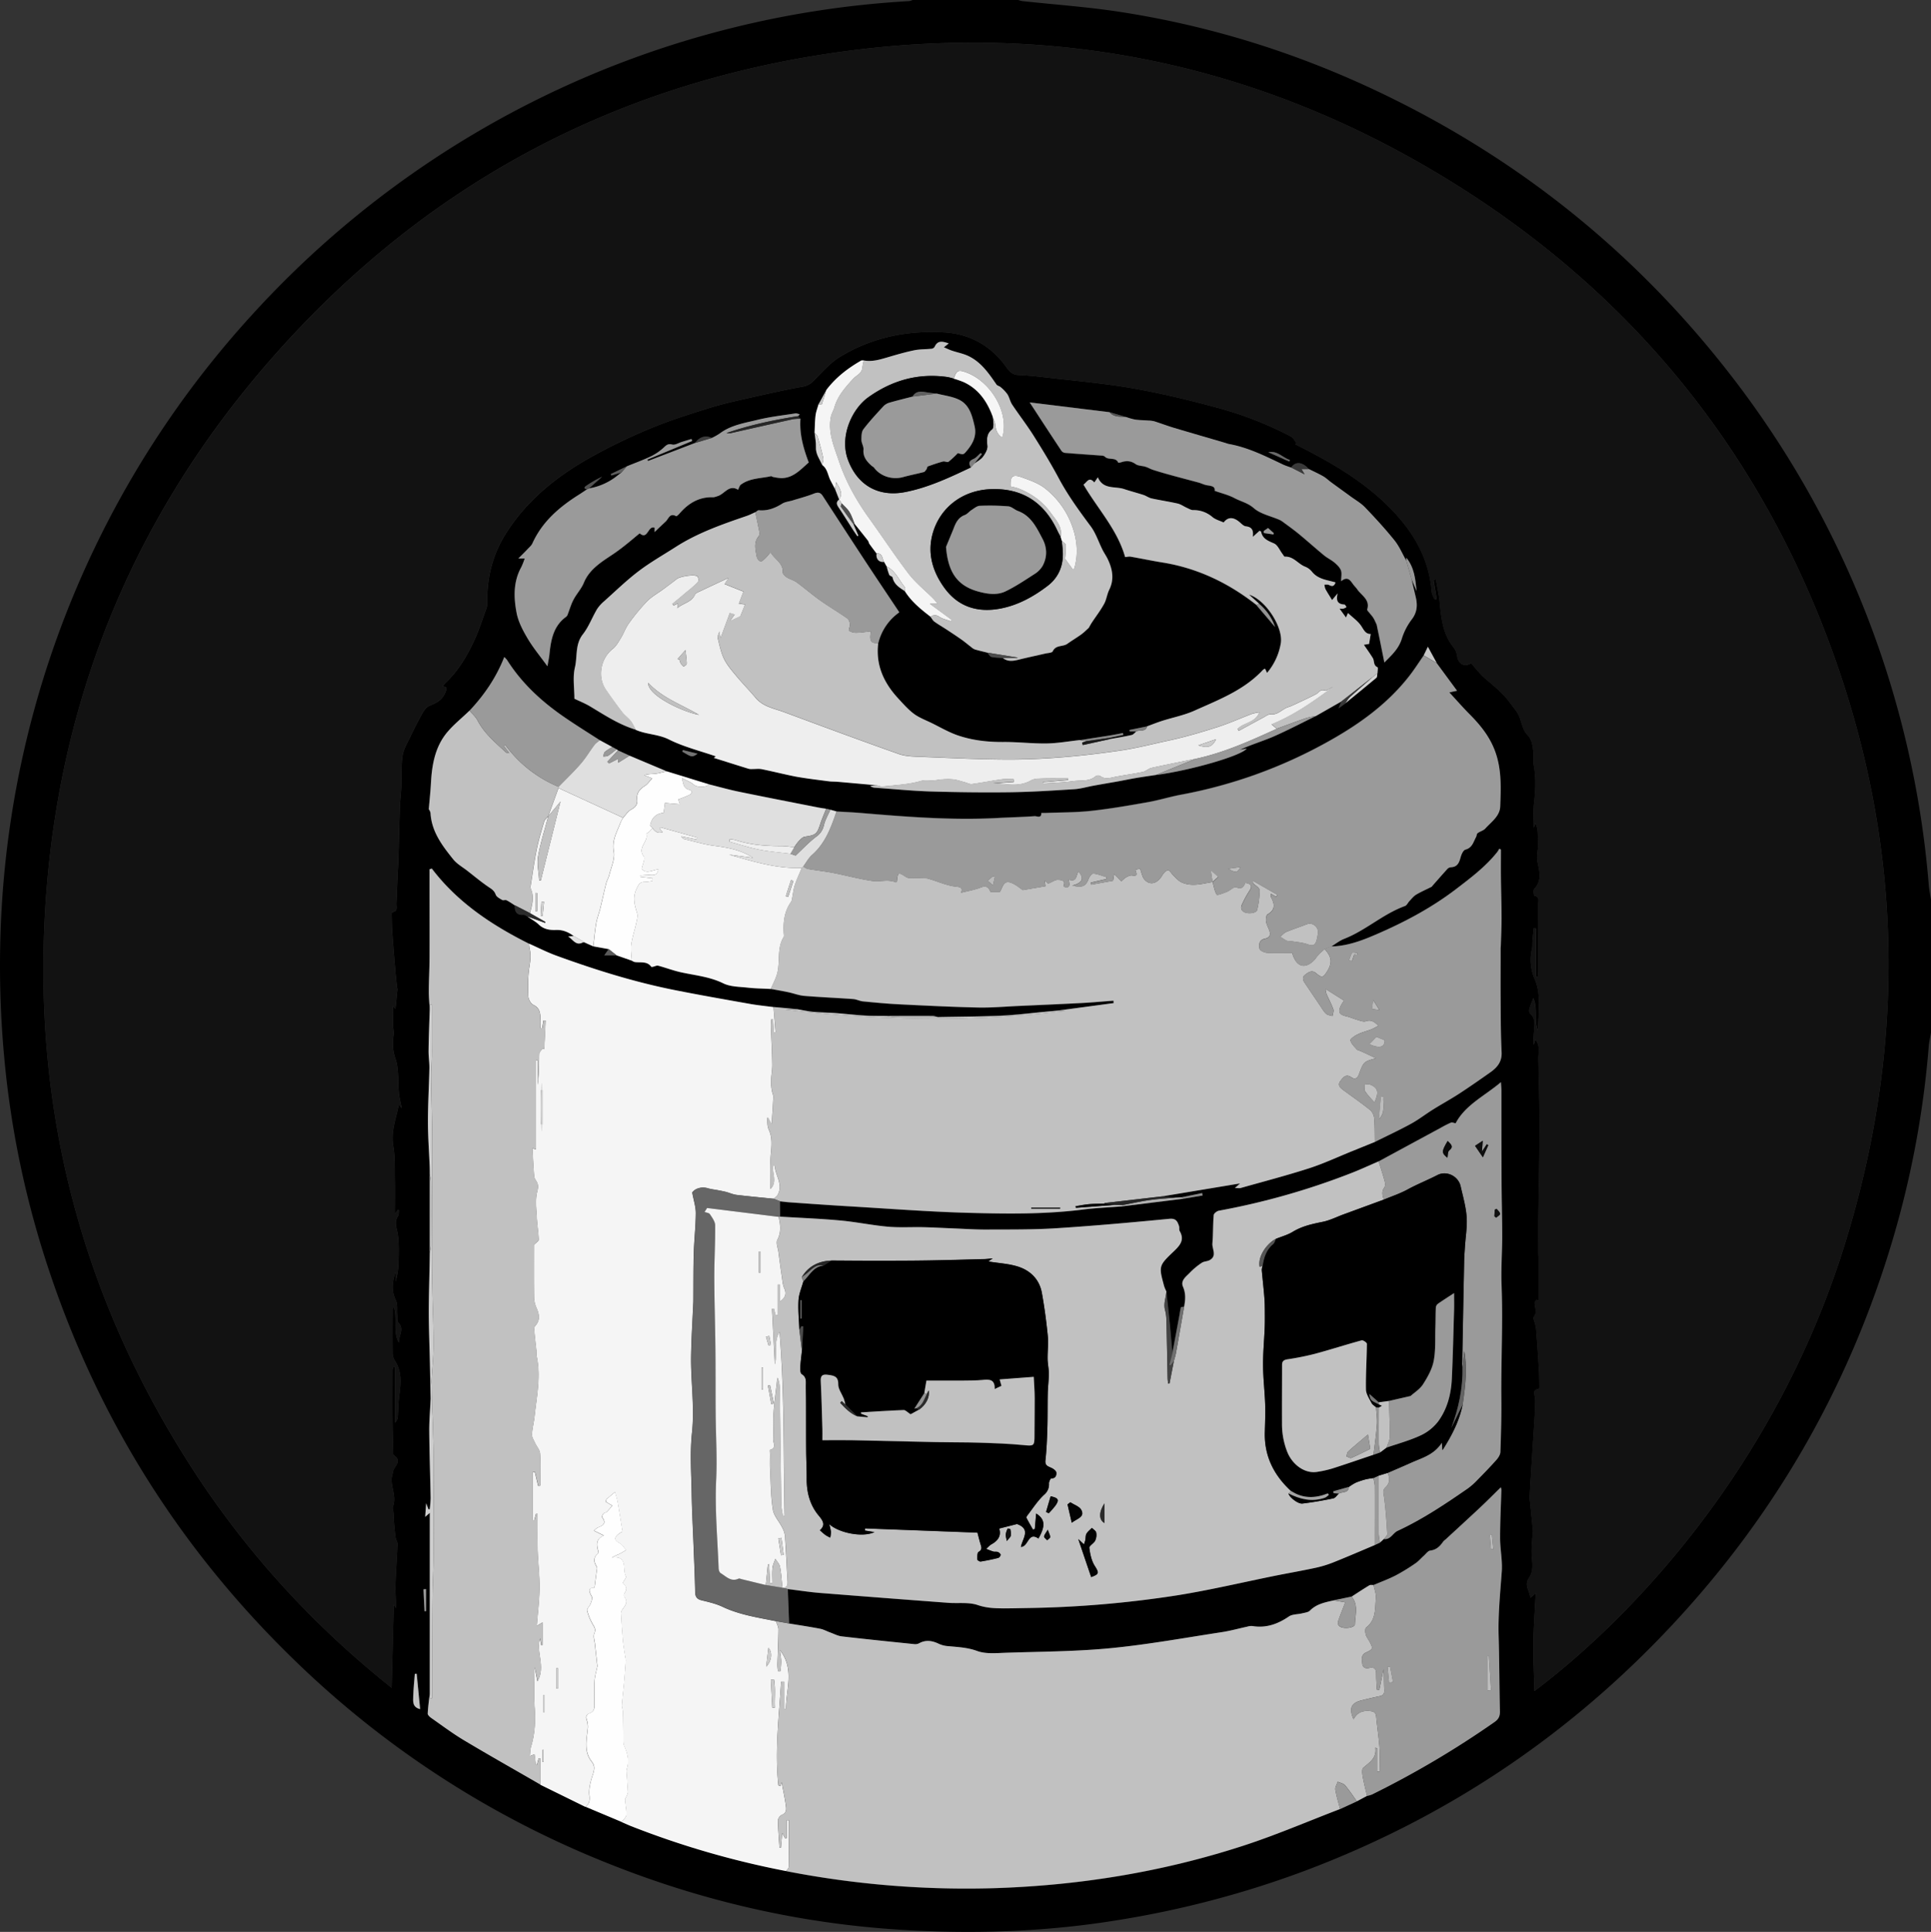 <svg xmlns="http://www.w3.org/2000/svg" viewBox="0 0 1498.93 1499.45"><rect x="0" y="0" width="1498.93" height="1499.45" fill="#333333" stroke="none"/><defs><style>.cls-1{fill:#121212;}.cls-2{fill:#c1c1c1;}.cls-3{fill:#f5f5f5;}.cls-4{fill:#9a9a9a;}.cls-5{fill:#eee;}.cls-6{fill:#666;}.cls-7{fill:#fefefe;}.cls-8{fill:#dfdfdf;}.cls-9{fill:#cecece;}.cls-10{fill:#999;}.cls-11{fill:#c7c7c7;}.cls-12{fill:#434343;}.cls-13{fill:#707070;}.cls-14{fill:#b0b0b0;}.cls-15{fill:#272727;}.cls-16{fill:#c4c4c4;}.cls-17{fill:#d7d7d7;}.cls-18{fill:#989898;}.cls-19{fill:#d3d3d3;}.cls-20{fill:#d1d1d1;}.cls-21{fill:#2b2b2b;}.cls-22{fill:#cacaca;}.cls-23{fill:#393939;}.cls-24{fill:#898989;}.cls-25{fill:#c6c6c6;}.cls-26{fill:#e1e1e1;}.cls-27{fill:#4b4b4b;}.cls-28{fill:#191919;}.cls-29{fill:#4f4f4f;}.cls-30{fill:#939393;}.cls-31{fill:#a0a0a0;}.cls-32{fill:#737373;}.cls-33{fill:#6a6a6a;}.cls-34{fill:#3e3e3e;}.cls-35{fill:#7f7f7f;}.cls-36{fill:#5a5a5a;}.cls-37{fill:#ccc;}.cls-38{fill:#d6d6d6;}.cls-39{fill:#8b8b8b;}.cls-40{fill:#525252;}.cls-41{fill:#535353;}.cls-42{fill:#5d5d5d;}.cls-43{fill:#060606;}.cls-44{fill:#070707;}.cls-45{fill:#cbcbcb;}.cls-46{fill:#d4d4d4;}.cls-47{fill:#cdcdcd;}.cls-48{fill:#030303;}.cls-49{fill:#080808;}.cls-50{fill:#a4a4a4;}.cls-51{fill:#545454;}.cls-52{fill:#262626;}.cls-53{fill:#2a2a2a;}.cls-54{fill:#0f0f0f;}.cls-55{fill:#838383;}.cls-56{fill:#8d8d8d;}.cls-57{fill:#0a0a0a;}.cls-58{fill:#bcbcbc;}.cls-59{fill:#bababa;}.cls-60{fill:silver;}.cls-61{fill:#bfbfbf;}.cls-62{fill:#b8b8b8;}.cls-63{fill:#f6f6f6;}.cls-64{fill:#646464;}.cls-65{fill:#090909;}.cls-66{fill:#0e0e0e;}.cls-67{fill:#111;}.cls-68{fill:#c2c2c2;}.cls-69{fill:#c9c9c9;}.cls-70{fill:#d0d0d0;}.cls-71{fill:#efefef;}.cls-72{fill:#2d2d2d;}.cls-73{fill:#2c2c2c;}.cls-74{fill:#5c5c5c;}.cls-75{fill:#929292;}.cls-76{fill:#949494;}.cls-77{fill:#757575;}.cls-78{fill:#606060;}</style></defs><title>MTL_Token300</title><g id="Layer_2" data-name="Layer 2"><g id="Layer_3" data-name="Layer 3"><path d="M1498.93,801.49c-.59,3.5-1.45,7-1.74,10.51A734.45,734.45,0,0,1,1470,959.46q-51.83,176.79-179.47,309.68-117.87,122.7-277.28,182.75a755.55,755.55,0,0,1-144.63,38.28c-56.64,9.32-113.65,11.18-170.75,7.54-77.11-4.92-151.65-22-223.55-50.51a741.72,741.72,0,0,1-244.58-157.51Q88.46,1153.24,31.41,965.11a727,727,0,0,1-27.9-142A774.69,774.69,0,0,1,1.62,699.42,746.81,746.81,0,0,1,195.17,244.86,749,749,0,0,1,435.72,68.27,745.53,745.53,0,0,1,705.72.86,11.13,11.13,0,0,0,708.4,0h82a21.39,21.39,0,0,0,3.18.86c25,2.7,50,4.45,74.83,8.22,72.2,11,141.13,32.83,206.87,64.67q161.73,78.33,270.94,221a744.68,744.68,0,0,1,151,392.26c.31,3.86,1.15,7.68,1.74,11.52ZM860.41,572.84,872,570.43c-.12-.5-.24-1-.35-1.49-3,.58-6,1.22-9,1.7-8.17,1.32-16.36,2.56-24.54,3.84-8.54.93-17.08,2.49-25.64,2.63-11.18.18-22.38-1.21-33.57-1.13-12.29.09-24.34-1.25-35.87-5.27-6.89-2.4-13.3-6.2-19.9-9.43-4.63-2.27-9.64-4.08-13.71-7.12-4.58-3.42-8.43-7.86-12.34-12.09-11-11.86-17.31-25.49-15.5-42.09a41.09,41.09,0,0,1,16.54-24.75c-9-13.47-17.73-26.47-26.33-39.56-11.14-16.94-22.16-33.95-33.22-50.93-1.77-2.72-3.81-2.82-6.82-1.63-5.34,2.1-10.94,3.56-16.43,5.26-2.71.84-5.79,1.06-8.1,2.51-5.62,3.51-11.39,5.73-18.13,5.12-.87-.08-1.86,1.05-2.79,1.62-2.27,1-4.48,2.13-6.82,2.93-19.06,6.52-38,13.16-55.15,24.14-9.58,6.15-19.55,11.79-28.6,18.66-9.34,7.09-17.82,15.33-26.58,23.18a29,29,0,0,0-5.76,6.37c-3.83,6.43-6.48,13.7-11,19.51-6.15,7.84-4.13,17.18-6.14,25.67-1.83,7.71-.39,16.2-.39,24.32,4,1.92,8.32,3.65,12.28,6,11.4,6.86,22.52,14.21,35.43,18.07,8.21,3.6,17.33,3.27,25.72,7.47,11.48,5.75,24.27,8.88,36.38,13.09l-1.55,1.19c9.2,2.9,18.13,5.73,27.08,8.49a10.38,10.38,0,0,0,3,.18c2.36,0,4.8-.35,7.08.1,8.79,1.74,17.49,4,26.31,5.56,8.51,1.53,17.12,2.53,25.69,3.66,2.32.31,4.7.19,7,.39,10,.87,20,1.79,30,2.69l-4.78.7a6.29,6.29,0,0,0,3.65,1.41c14.52,1,29,2.47,43.56,2.91,20.53.63,41.09.87,61.63.59,16.52-.22,33-1.29,49.52-2.34,5.08-.32,10.09-1.85,15.14-2.76,5.77-1.05,11.57-2,17.34-3.05,5.22-.94,10.41-2,15.63-2.91s10.25-1.58,15.37-2.36c26.38-3.38,66.76-15,70.46-20.55l-5.31,1c8.53-4,17.45-6.57,25.9-10.24,11.22-4.88,22.08-10.6,33.09-16l19.68-11.22c-.54,1.39-1.08,2.78-2,5.21l5.15-3.77c8.08-6.6,16.2-13.16,24.18-19.88.71-.6.52-2.27.75-3.44,0-1.6.57-4.38,0-4.61-3.41-1.46-2.28-4.89-3.65-7.12-2.1-3.43-4.47-6.69-6.94-10.32l4.05-.65,1.27-7.71c-4.07.06-5.33-3.17-7.4-6.28-2.54-3.82-6.63-6.6-10.26-10-.43,1-.82,1.84-1.55,3.45l-5-6.86a14.42,14.42,0,0,0,3.1,0,12.71,12.71,0,0,0,2.35-1.2c-.56-.69-1.09-1.95-1.69-2-5.94-.31-6.33-3.66-5.24-8.65l-4.31,5.18c-1.89-3.09-3.64-5.75-5.16-8.54a12.25,12.25,0,0,1-.75-3.43c1.18.07,2.55-.22,3.5.28,2.69,1.43,4.18.81,5.08-2-6.63-1.92-13.51-2.44-18.18-8.17a13,13,0,0,0-5.21-3.95c-5.59-2-9.11-8.21-15.91-7.85-.58,0-1.28-1.37-1.87-2.15-2.15-2.79-3.72-6.88-6.54-8.11-4.62-2-8.88-3.51-10.05-9.06-.08-.41-1-.64-1.23-.76l-5.23,4.69c.79-5.72-1.17-7.68-5.37-8.17-1.6-.18-3.15-1.72-4.49-2.91-4.94-4.41-9.31-4.65-12.77-.07-2.83-1.31-6.23-2.16-8.66-4.18a22.17,22.17,0,0,0-15-5.43c-1.64,0-3.32-1.06-4.92-1.78-2.38-1.06-4.6-2.73-7.08-3.3-6.72-1.55-13.56-2.54-20.3-4-2.19-.48-4.14-2-6.31-2.7-5-1.63-10.13-2.95-15.14-4.6-7-2.29-16.14.63-20.23-9.08l-2.74,4c-4.2-4.94-5.77,0-8.42,1.64,11.08,18.93,26.36,34.95,32.32,56.27,1.76-.14,3.05-.51,4.25-.3,8.32,1.46,16.58,3.19,24.91,4.54,27.29,4.42,51.28,16,72.87,33l14.5,17a40.78,40.78,0,0,0-12.48-18.07l-7.78-7c13.43,4.36,26.73,26,24.56,37.9a47.35,47.35,0,0,1-10.64,22.82L982,519.08a6.21,6.21,0,0,0-1.58.81c-14.63,15.82-34.34,23.27-53.28,31.77-7.94,3.57-16.71,5.26-25.07,7.92-3.93,1.26-7.76,2.8-11.63,4.21l-13.66,2.78c.06.37.13.73.2,1.1h5.16c-1.23,1-2.32,2.56-3.7,2.87-5.62,1.27-11.32,2.15-17,3.17Zm-209-185.1v0c-2.32,1.74-2.21,3.5-.6,5.87,4,5.88,7.69,12,11.54,17.94,1,1.61,2.16,3.15,3.25,4.73l.74-.56q-2-4.47-3.89-8.95l1,0c3.45,4.31,6.93,8.59,10.32,12.94.56.72.62,1.82,1.15,2.57,1.78,2.52,3.67,4.95,5.52,7.42-.7,4.13,2,7.12,5.79,6.41l2.08,3.69a50.32,50.32,0,0,0,2,6.39c.39.88,2.39,1.2,2.56,2,1.13,5.45,5.41,7.94,9.51,10.65,5.11,8.2,12.46,14.15,20,19.93,1,1.27,1.73,2.85,3,3.76,3,2.2,6.28,4,9.41,6.1,3.91,2.57,7.83,5.14,11.65,7.84,2.59,1.82,5,3.9,7.53,5.82a9.57,9.57,0,0,0,2.82,1.82c3.2.95,6.47,1.68,9.72,2.5,1,1.14,1.9,3,3.14,3.28,2.83.67,5.84.59,8.78.82,4.24,3.36,8.8,2.25,13.46,1.1,6.47-1.6,13-3,19.49-4.47,2.06-.48,5.34-.54,5.91-1.78,2.39-5.16,7.87-3.36,11.33-5.82s7.34-4.77,10.89-7.33c2.14-1.56,4-3.49,5.69-5,.88-1.53,1.54-2.83,2.34-4,3.21-4.86,6.79-9.5,9.58-14.58,1.86-3.38,2.24-7.55,4-11,4.09-8.3,2.52-16.14-1.2-23.91-1.17-2.45-2.76-4.7-4-7.13-3.06-6.11-5.18-12.89-9.19-18.28-8.92-12-17.67-24-24.74-37.19-6.08-11.37-12.81-22.41-19.69-33.32C797,329.73,791.06,322,785.68,314c-1.6-2.41-2.11-5.52-3.67-8a28.86,28.86,0,0,0-5.23-5.49c-.95-.87-2.62-1.11-3.3-2.09-6-8.71-12-17.46-21.88-22.13-4-1.86-8.4-2.69-12.59-4.09-2-.66-3.81-1.58-6.33-2.64l3.79-3c-4.66-1.54-8.53-2.71-10.93,2.57a3.3,3.3,0,0,1-2.29,1.55c-4.52.47-9.16.29-13.58,1.2-6.93,1.43-13.74,3.44-20.54,5.42C683,279.07,677,281,670.47,279.74c-.64,0-1.4-.14-1.9.14-10.45,6-19.85,13.19-27.15,22.9l-6,11c-.79,2.9-1.94,5.76-2.31,8.71-.55,4.42-.55,8.91-.78,13.37.38,3.74,1.22,7.49,1.05,11.19-.26,5.46,3,9.44,4.92,14,4.1,2.92,4.32,7.92,6.39,11.93,1.19,2.31,2.43,4.6,3.65,6.89ZM919.22,930.31l14.3-2.44-.36-1.91-16.06,3.33-4.63.23-10.12-1,60.15-10-4,3.55c2.31,0,3.44.24,4.44,0,17.72-5,35.57-9.65,53.1-15.29,11.45-3.7,22.44-8.86,33.63-13.38q8.74-3.52,17.48-7.08c9.37-4.66,18.87-9.06,28-14.07,6-3.25,11.36-7.49,17.13-11.09,6.76-4.23,13.78-8,20.46-12.39,8.18-5.32,16.19-10.91,24.15-16.55,5.33-3.77,9.07-8.24,8.7-15.64-.67-13.25-.66-26.54-.76-39.82-.11-13.58,0-27.16,0-40.74,0-.83.14-1.66.16-2.49.21-7,.58-14.08.56-21.13,0-10.29-.37-20.59-.49-30.89-.09-7.38,0-14.76,0-22.14l-1.3-.68a21.28,21.28,0,0,1-1.49,2.49c-9.06,11.42-20.63,20.12-32.07,28.86-18,13.79-37.91,24.56-58.67,33.71-11,4.87-22.13,9.51-34.32,10.6-1.32.12-2.65.1-4,.15,3.36-2,6.51-4.54,10.11-6,16.77-6.56,30.17-19.32,47.16-25.47,1.44-.52,2.27-2.6,3.48-3.85,1.68-1.74,3.22-3.77,5.24-5,3.78-2.26,7.87-4,11.81-6,.41-.2.67-.71,1-1.08,3.84-4.36,7.64-8.75,11.56-13a4.16,4.16,0,0,1,2.68-1.16c5.18-.23,6.38-3.85,7.53-8,.6-2.15,2-5.26,3.66-5.69,5.35-1.41,6.16-6,8.24-9.76.52-.94.48-2.43,1.21-3,1.9-1.4,4.55-2,6-3.64,4.67-5.19,11.28-9.52,11.56-17.27.46-13.15,1.11-26.18-2.87-39.31s-11.8-22.93-21.06-32.24c-5-5.07-9.75-10.48-15.6-16.81l6-1.28-15.8-21.47c-2.15-3.94-4.3-7.89-6.86-12.57l-3.24,6.69c-3.61,5.19-7,10.53-10.87,15.52-17.67,22.84-40.9,39.06-65.78,52.67a373.33,373.33,0,0,1-111.42,39.81c-8.82,1.64-17.45,4.35-26.29,5.91-14.57,2.57-29.17,5.12-43.87,6.71-11.78,1.28-23.71,1.14-35.57,1.62-1,0-2,0-3,0,.1,4.45-3.47,2.36-5.17,2.49-9.44.69-18.91.88-28.36,1.39-35.68,1.95-71.18-.92-106.68-3.88-6.27-.52-12.56-.78-18.84-1.16l-4.75-1.32-3.22-.71c-2.12-.34-4.25-.63-6.36-1-20.5-4.05-41-8-61.49-12.24-7.73-1.59-15.35-3.76-23-5.67l-33-10.16-28.78-12.12-8.92-4.1-1.16-.82-3.21-1.76-9.73-5.29c-9.19-6-18.52-11.72-27.54-17.92-17.54-12-33-26.21-44.49-44.37a19,19,0,0,0-2.17-2.31c-6.31,16.09-15.6,29.53-26.95,41.63-6.37,6.22-13.63,11.77-18.9,18.82-8,10.76-10.33,23.81-11,37.09-.35,6.63-1.08,13.24-1.7,20.67a6.52,6.52,0,0,1,1.34,2.89c.82,14.5,9.15,25.38,17.68,36,2.84,3.53,7.12,5.91,10.79,8.76C368.38,680.25,374,685,380,689c2.31,1.52,3.83,2.74,4.81,5.44.65,1.77,3.12,3,5,4.12.87.51,2.44-.23,3.38.23,2.22,1.1,4.25,2.58,6.36,3.9,0,4.5,1.14,7.84,6.73,7.35,1-.09,2.09.85,3.15,1.31,3,2.09,6.31,3.85,8.92,6.34,3.83,3.65,8.51,4.31,13.17,4.12,5.42-.22,9.76,1.66,13.87,4.72l-4.36.36c3.68,2.29,6,7.56,11.39,4.64.72-.39,2.12.52,3.21.82l4.93,2.19,11.9,2.16-3.39,4.84h9.51l11.8,4.1a8.06,8.06,0,0,0,2.18,1.08c4.49.72,9.65-1,13,3.74.15.2.93,0,1.4-.08,1.32-.27,2.77-1.1,3.93-.8,5.95,1.58,11.74,3.82,17.74,5.13,11,2.42,22.28,3.41,32.79,8.57,5.53,2.71,12.54,2.62,18.92,3.33,5.95.67,12,.72,17.94,1.05,4.53.84,9.07,1.6,13.56,2.55,4.16.88,8.23,2.51,12.42,2.85,12.64,1,25.33,1.56,38,2.47,2.57.19,5,1.56,7.63,1.81,9.41.91,18.84,1.82,28.28,2.28,20.31,1,40.64,2,61,2.47,10.53.23,21.09-.74,31.63-1.21,16.42-.74,32.86-1.44,49.28-2.3,8.08-.43,16.14-1.18,24.21-1.78l.15,1.86L822,784.31c-3.73.36-7.45.73-11.17,1.07-11.23,1-22.45,2.45-33.7,3-16.36.72-32.75.76-49.13,1.09a17.91,17.91,0,0,0-3.8-.85c-11.9-.05-23.81,0-35.71,0-5.81-.09-11.62,0-17.41-.33-7.52-.46-15-1.35-22.51-1.92-5.9-.44-11.83-.5-17.71-1-4-.38-8-1.3-12-2l-18.41-1.66c-6.43-.85-12.9-1.47-19.27-2.6-19.16-3.39-38.33-6.74-57.42-10.54-31.38-6.24-61.85-15.8-91.88-26.72-7.24-2.63-14.15-6.19-21.21-9.32-28.92-14.48-55.49-32.06-75.44-58.34l-1.79.58v19.67c0,16.46.07,32.92,0,49.38,0,8.61-.5,17.21-.54,25.81,0,4.68.45,9.37.7,14-.33,10.6-.77,21.2-.93,31.81-.07,4.61.73,9.23.63,13.84-.28,13.69-1.12,27.37-1.13,41.06,0,11.32.85,22.64,1.3,34,.09,2.36.09,4.73.13,7.1l0,61c0,3-.07,5.89-.13,8.83-.22,12.63-.67,25.26-.63,37.89,0,12.93.58,25.86.87,38.79q.32,13.83.57,27.67c0,.5-.06,1-.08,1.49-.37,8-1.11,16-1,24,.15,17.23.77,34.45,1.08,51.68a81.41,81.41,0,0,1-.73,8.64l-.95.08-1.8-4.75c-.28,4-.48,6.8-.76,10.62l3.59-3.15v139.91c-.59,5.28-1.38,10.56-1.61,15.85-.05,1.15,1.68,2.68,2.93,3.55,8.31,5.81,16.45,11.93,25.14,17.12,19.68,11.76,39.64,23,59.49,34.5l34.9,17.16,28.06,11.8c2.43,1.05,4.82,2.19,7.28,3.15a680.45,680.45,0,0,0,120.48,34.94,4.5,4.5,0,0,0,.91.38,729.8,729.8,0,0,0,161.32,13c65.59-2.14,129.8-12.55,192.2-32.8,25.57-8.29,50.36-19,75.51-28.6l13-6,7.9-4.21a23.27,23.27,0,0,0,3.75-1.14,726.2,726.2,0,0,0,95.3-56.37c3.14-2.2,4.15-4.6,4.07-8.29-.42-19.43-.39-38.88-1-58.3-.49-16.78,1.23-33.38,2.43-50.06.63-8.67-1.29-17.49-1.3-26.24,0-12.37.67-24.74,1-37.11a9.07,9.07,0,0,0-.42-2.11c-5.25,5.14-10.27,10.23-15.47,15.11-9.08,8.52-18.27,16.92-27.42,25.36a11.82,11.82,0,0,0-1.85,1.66c-2.49,3.59-5.26,6.41-10.07,7-1.77.21-3.32,2.51-4.91,3.93-2.2,2-4.12,4.31-6.54,5.94a151.25,151.25,0,0,1-15.31,9.39c-5.57,2.87-11.5,5-17.28,7.5-1.08,0-2.39-.28-3.2.21-4.67,2.82-9.22,5.84-13.81,8.8l-14,2.92c-6.59,1.5-13.22,2.71-18.36,7.89-1.38,1.39-4,1.63-6.16,2.17-3.42.85-7.51.58-10.21,2.42-8.71,6-17.83,9.18-28.44,7.41a11,11,0,0,0-3.93.5c-6.67,1.43-13.27,3.27-20,4.3-28.62,4.36-57.17,9.59-86,12.39-26.8,2.6-53.85,2.66-80.79,3.54-7.62.25-15.89,1.15-22.74-1.33-7.5-2.71-14.81-3.05-22.35-3.76a21.31,21.31,0,0,1-7.19-1.7c-5.25-2.56-10.32-3.5-15.71-.49a6.88,6.88,0,0,1-3.85.58c-18.72-1.91-37.44-3.81-56.13-6-3-.35-5.93-1.93-8.87-3-2.62-1-5.14-2.39-7.84-2.91-8-1.54-16.08-2.74-24.13-4.08q-.48-13.35-1-26.7c8.34,1,16.65,2.32,25,3q49.77,4,99.58,7.67c7.63.57,15.79-.66,22.76,1.71,6.77,2.31,13.21,2.53,19.94,2.58,5.83,0,11.66-.13,17.49-.23a835.43,835.43,0,0,0,117.39-9.88c26-4.15,51.58-10.27,77.35-15.46,10.17-2,20.41-3.79,30.54-6a87,87,0,0,0,13.82-4.3c10.64-4.25,21.15-8.81,31.7-13.25l4.08-1.89,3-2.78c5.22.72,6.86-4.57,10.66-6.33,19.4-9,37.1-20.87,54.63-33a53.24,53.24,0,0,0,7.41-6.61c5-5.06,9.94-10.16,14.65-15.47,1.5-1.69,3-4.08,3.11-6.2.48-13.61.87-27.24.73-40.86-.29-29.47,1.31-58.93.18-88.41-.48-12.59.48-25.23.48-37.85,0-14.93-.44-29.85-.51-44.78-.11-22.78-.06-45.55-.1-68.33,0-1.89-.19-3.78-.35-6.77-12.83,10.82-27.63,17.62-35.18,31.91-1.51-.25-2.75-.87-3.59-.53a79.56,79.56,0,0,0-7.49,3.78q-24.36,13.15-48.69,26.35c-7.18,3.08-14.26,6.4-21.55,9.21a560.09,560.09,0,0,1-102.49,29.09c-1.54.28-3.88,2.12-4,3.39-.62,7.32-.46,14.71-1,22-.34,4.36,3.79,9.67-2.19,13-1.81,1-4.31.83-6,2a54.41,54.41,0,0,0-9.22,7.61c-2.87,3.07-7.55,6.07-5.41,11.06,2.27,5.27,1.84,10.25.85,15.47-.86.14-2.35.09-2.46.45a57.08,57.08,0,0,0-1.06,5.72q-2.76,14.88-5.54,29.76c-.61-7.07-1.14-14.15-1.84-21.21-.88-8.87-1.9-17.74-2.86-26.6a32.16,32.16,0,0,1-1.74-4.12c-4.26-15.66-4.34-15.77,7.78-27.28,4.69-4.46,8.22-8.77,4.29-15.5-.61-1-.1-2.68-.52-3.9-1.2-3.49-2.27-6.1-7.5-5.59-29.29,2.82-58.62,5.46-88,7.33-17.91,1.14-35.93.91-53.9,1-8.53.05-17.06-.55-25.58-.89-7.87-.31-15.74-.76-23.61-.94-9.14-.2-18.34.43-27.42-.39-12.33-1.1-24.53-3.69-36.86-4.81-15.56-1.42-31.2-2-46.8-3,0-4-.08-7.93-.11-11.89,2.47.27,4.94.62,7.43.79,15.43,1.07,30.85,2.19,46.29,3.1,31,1.83,62.06,4.25,93.12,5.08,29.39.78,58.85,1.16,88.17-2.54,10.22-1.29,20.55-1.72,30.83-2.54ZM539.52,343.82l-36.52,14-.44-1.09,34.78-14.44-.6-1.55-7.4,2.24c-2.53.77-5.34,2.64-7.51,2.07-3.28-.87-4.55.45-6.61,2.34a40.87,40.87,0,0,1-9.73,6.71c-6.13,2.94-12.56,5.26-18.87,7.84l-12.51,6,.49,1.11,7.78-2.38c-1.18.9-2.37,1.79-3.53,2.72A47.58,47.58,0,0,1,457.26,379l10.14-9a88.27,88.27,0,0,0-12.33,7.07c-1.76,1.16-2,2.28.56,2.68-2.05,1.36-4.08,2.78-6.17,4.09-15.2,9.57-28.5,20.91-36.13,37.75-.78,1.72-2.41,3.09-3.75,4.52-2,2.15-4.13,4.21-7.19,7.3h4.91a56.21,56.21,0,0,1-2.65,6.71c-6.29,11.35-5.93,23.61-3.63,35.57,1.32,6.91,4.89,13.62,8.53,19.78,4.27,7.22,9.71,13.74,15.41,21.61.73-4.3,1.3-6.79,1.55-9.31,1.13-11.12,3-21.87,12.92-29.08a3.48,3.48,0,0,0,1.11-1.48c1.56-3.95,2.71-8.11,4.67-11.85,2.36-4.52,6.08-8.42,8-13.09,4.47-10.86,14.31-16.53,22.95-22.37,7.2-4.87,13.61-10.41,20.36-16,6.5,5.45,6.26-6.22,11.61-4.4v3.4c3.11-2.95,5.85-5.59,8.62-8.18,2.28-2.11,3.18-6.9,8.1-4.13.38.22,1.88-1.12,2.6-2,6.93-8.09,15.28-13.15,26.33-12.68a11.67,11.67,0,0,0,2.77-.75c5.75-1.31,9.13-9.57,16.38-5.08.89-1.71,1.2-3.23,2.13-3.93,7-5.21,15.55-4.79,23.5-6.62.38-.09.87.48,1.35.56a40.32,40.32,0,0,0,6.41.95c9.33.09,15-6.5,21.47-12.14-4.09-10.86-7.32-22-6.42-33.93l-1.8-2,1.26-1.39c-1.16-.24-2.37-.85-3.46-.68-9.75,1.52-19.61,2.61-29.16,4.95-10.19,2.5-20.85,4.07-29.62,10.7a49.3,49.3,0,0,1-6,3.37C547.66,337.65,543.08,339,539.52,343.82Zm321.74-23.93-62-7.59C808.12,325.85,816,337.94,824,350a4.09,4.09,0,0,0,2.69,1.66c9.54.79,19.09,1.41,28.64,2.13a3.72,3.72,0,0,1,2.28.77c2.8,3.06,8.34,0,10.43,4.68.09.21,1.56-.06,2.32-.31,4-1.34,7.46-1.17,11.14,1.42,2,1.43,5.14,1.29,7.7,2.09,2,.63,3.86,1.77,5.87,2.41,4.37,1.4,8.77,2.69,13.2,3.9,7.42,2,14.88,3.93,22.31,6,2.08.56,4.05,1.62,6.14,2,3.35.57,6.76.74,6.15,4.36,5.47,1.94,10.75,3.19,15.38,5.65,4.94,2.62,10.36,3.69,15,7.79,5.22,4.55,13.06,6.1,19.74,9a12.81,12.81,0,0,1,2.59,1.49c4.28,3.18,8.64,6.26,12.75,9.65,6.57,5.42,12.91,11.12,19.48,16.54,2.52,2.07,5.58,3.48,8.07,5.58,2,1.66,4.12,3.67,5,6s.18,5,.18,8.46c4.77-3.95,6.86-1.07,9,2,1.09,1.56,2.53,2.87,3.6,4.44,3.27,4.75,9.94,7.81,7.64,15.42-.21.67,1,1.84,1.7,2.71,1,1.3,2.18,2.46,3,3.83,1,1.57,1.68,3.32,2.61,5.21,1.92,9.48,3.92,19.38,6,29.5,5.34-5.43,11.06-10.48,13.54-18.45a48.33,48.33,0,0,1,7.66-14.92c4.37-5.64,4.63-11.34,3.1-17.69-1.08-4.51-2.11-9-3.16-13.55l3.82,9.13c-.83-9.19-1.7-18.34-8-25.91v2.34c-3-5.3-5.39-11.1-9.16-15.78-7.16-8.9-14.92-17.34-22.83-25.59-3.2-3.34-7.42-5.71-11.21-8.48-5-3.69-10.1-7.32-15.13-11-2.07-1.52-3.93-3.37-6.14-4.63-3.59-2.06-7.38-3.76-11.09-5.61-4.58-5.21-10.14-6.56-13.82-1.26a59.46,59.46,0,0,1-5.92-2.13c-13.75-6.53-27.33-13.46-42.53-16.16a23.31,23.31,0,0,1-2.38-.74c-13.47-3.95-27-7.84-40.42-11.86-5.06-1.51-10-3.4-15-5a21.42,21.42,0,0,0-4.63-.58c-3.43-.26-6.9-.29-10.31-.76a48.58,48.58,0,0,1-6.65-1.89Zm330.85,916.77c-.68,13.7-1.65,26.11-1.81,38.53-.17,12.22.48,24.46.79,37.34C1268.86,1254,1377.93,1137.06,1431,969c48.74-154.42,47-308.75-7.81-461.21-57.09-158.93-158.63-283.21-303-370.68C969.62,45.83,806.08,14.8,632.33,43.29,466.44,70.49,327,148,215.21,273.25,101.37,400.8,41.08,551.29,34.26,722c-6,151.23,32.9,291,115.24,418.28C191.43,1205.05,242.86,1261.35,304,1310c.56-22.11,1.09-42.89,1.64-64.69l1.55,2.8c.34-5.67-.42-11.26-.27-16.82.3-10.91,1.19-21.81,1.62-32.72.07-1.68-1.21-3.38-1.46-5.13-.57-4-.93-8-1.28-12-.21-2.4-.19-4.81-.37-7.22-.11-1.63-1-3.5-.47-4.85,2.85-7.34-1.2-14.26-1-21.39.07-1.79.78-3.55,1-5.35.48-4.38,7.9-8.47.57-13.23-.37-.24-.31-1.24-.32-1.89-.2-8.46-.48-16.92-.53-25.39-.08-12.95,0-25.9,0-38.85a10.36,10.36,0,0,1,.66-2.48l1.19.1v43.33a6.71,6.71,0,0,0,2.25-4.57c.37-4.76.32-9.57.89-14.3,1.18-9.9,2.92-19.77-3-28.95a11.11,11.11,0,0,1-1.91-5.54c-.16-11.49-.07-23,0-34.47,0-.53.41-1,.88-2.16,3.1,9.54-.95,19.35,4,27.93-.53-5.19,4.6-10.37-.44-15.61-1.16-1.22-.65-4.07-.84-6.18-.33-3.75.45-8-1.11-11.15-3.74-7.44-2.63-14.57-.22-22v7.43a53.69,53.69,0,0,0,2.33-14.79c.14-7.12.45-14.34-.51-21.35-.69-5-3.29-9.66.09-14.65.78-1.15.5-3,.71-4.53l-.86-.26-2.29,3c0-8.43.14-17.1,0-25.77-.17-8.92.3-18-1.24-26.71-2-11.42,2.18-21.43,4.36-32.38l2.23,3c-.86-4.43-1.82-7.93-2.17-11.49-.92-9.19.1-19-2.86-27.45-2.28-6.49-2.09-12-1.32-18.15.3-2.42-.4-5-.44-7.43-.09-4.62,0-9.25,0-14.78l1.9,2.09c.5-4.91,1-10,1.52-15.19a8.75,8.75,0,0,0-.31-1.45c-.45-4.24-.94-8.47-1.29-12.72-.86-10.2-1.71-20.4-2.43-30.6-.32-4.6-.32-9.21-.42-13.82,0-.44.32-1.24.58-1.28,4.36-.65,3-4,3.07-6.54.33-6.92.57-13.85.88-20.77.2-4.48.56-9,.7-13.45.4-13.76.67-27.53,1.13-41.29.17-4.91.88-9.8,1.09-14.71.35-8.15-.18-16.4.95-24.43.7-5,3.59-9.71,5.82-14.4,3.07-6.43,6.28-12.8,9.78-19,1.26-2.22,3.2-4.7,5.42-5.6,5.29-2.15,9.81-4.32,12.21-10.24,1.26-3.11,1.85-4.31-2.19-4.86,1.06-1.18,1.77-2.08,2.6-2.86,9.81-9.29,16.52-20.75,22.1-32.81,3.76-8.11,6.48-16.71,9.55-25.14a12.69,12.69,0,0,0,.49-4.41c-.26-19.27,4.22-37.16,14.65-53.59,15.94-25.13,38.29-43.3,63.66-57.79a434.21,434.21,0,0,1,47.5-23.18c15.3-6.41,31.22-11.46,47.09-16.36,11.42-3.53,23.17-6,34.84-8.65,12.45-2.83,24.92-5.58,37.48-7.84a13.94,13.94,0,0,0,7.9-4.32c6.72-6.6,13-14.12,21-18.91,24.56-14.9,51.85-20.51,80.33-18.88,20.32,1.17,36.86,10.56,48.73,27.37,2.37,3.35,4.81,5.59,9.2,5.77,6.63.27,13.26.92,19.85,1.71,23.27,2.76,46.7,4.68,69.74,8.77s46.09,9.73,68.77,16a279.73,279.73,0,0,1,53.13,21.26c1.84.94,2.91,3.36,4.34,5.1l-.88.95c29.88,15,58.59,31.55,80.82,57.39,14.17,16.48,23.32,35,25,56.94.16,2.11,1.47,4.13,2.25,6.18l1.62-.51-2.4-14.8,1.8-.34c1,6,2.45,12,3,18.12,1.17,12.42,2.5,24.64,10.9,34.84a15,15,0,0,1,2.72,7.1c.86,5.64,5.72,8.26,10.66,4.93,3.6,4,6.87,8.45,11,11.94,7.19,6.13,14.52,12,20,19.85,2,2.77,4.4,5.3,5.85,8.31,2.41,5,3,11.45,6.56,15.15,4.15,4.31,4.41,8.9,5,13.79.44,3.35-.33,6.89.29,10.19,1.87,10.07,1.31,20,.13,30.13-.7,6-.13,12.2-.13,18.42.43-1.22.86-2.4,1.28-3.59a19.5,19.5,0,0,1,1.82,8.2c.15,3.4.22,6.81.17,10.22,0,1.79-.43,3.58-.54,5.38a22.41,22.41,0,0,0,0,5.24c1.36,7.6,4.22,15.23-2.42,22.1-.88.92-.23,5.12.18,5.2,4.2.74,3,3.91,3,6.27.08,17.32,0,34.64,0,52,0,1.52-.2,3-.3,4.55l-1.49,0V720.59l-1.75-.13c-.35,3.5-.74,7-1,10.48-.16,1.78.1,3.64-.31,5.35a37.15,37.15,0,0,0,2.32,24.22,37.5,37.5,0,0,1,2.52,9.41,67.69,67.69,0,0,1,.54,10.94c-.12,6.31-.51,12.61-.79,18.91-3.36-8,.1-16.77-3.59-25.1-1.25,3.34-2.37,5.88-3.1,8.53-.28,1-.12,2.79.57,3.39,4.15,3.66,3.58,8.29,3.14,13-.28,3.14-.46,6.29-.64,9.44a8.39,8.39,0,0,0,.39,1.8c.48-1.53.82-2.61,1.26-4,3.9,4.85,2.28,9.91,2.34,14.81.23,17.47.93,34.93.89,52.4,0,23.79-.63,47.58-.91,71.38-.11,8.94,0,17.89,0,26.84,0,1.33.13,2.66.13,4q0,16.6,0,33.2l-1.57-.6c-.51.74-1.45,1.47-1.46,2.2,0,3.84,2.41,7.82-1,11.46-.35.37.44,1.79.67,2.73a37.76,37.76,0,0,1,1.45,6.12q1.25,15.78,2.19,31.6c.28,4.61.28,9.24.35,13.86,0,.43-.35,1.2-.62,1.24-5.41.73-2.65,4.67-2.79,7.32-.2,3.62.12,7.26-.08,10.88-.61,10.83-1.38,21.65-2.06,32.48-.7,11-1.41,22.06-2,33.1a29.16,29.16,0,0,0,.38,4.45c.73,7.42,1.48,14.85,2.2,22.27a11,11,0,0,1-.24,1.47c-.29,4.39-.68,8.78-.81,13.18-.22,7.21,2.49,15-2,21.44-4.08,5.9.54,9.85,1,15.51C1189.53,1238.77,1190.35,1238.11,1192.11,1236.66Zm-866,89.88c-.9-9.28-1.78-18.39-2.67-27.49l-1.45.07c-.44,5.79-1.06,11.57-1.25,17.37C320.63,1320.51,320,1325.08,326.12,1326.54Zm4.56-93.14-1.95.17.84,17,1.11-.08ZM530,582.15c-.11.44-.21.87-.32,1.3,7.51,4.46,7.51,4.46,11.81,1.58Zm470.82-223.9.42-1.24c-5.66-1.79-9.68-7.51-16.73-6ZM981,412.09l0,1.61,7.47,1.09.3-1-4.47-4Z"/><path class="cls-1" d="M1192.11,1236.66c-1.76,1.45-2.58,2.11-4.27,3.49-.45-5.66-5.07-9.61-1-15.51,4.47-6.46,1.76-14.23,2-21.44.13-4.4.52-8.79.81-13.18a11,11,0,0,0,.24-1.47c-.72-7.42-1.47-14.85-2.2-22.27a29.16,29.16,0,0,1-.38-4.45c.63-11,1.34-22.07,2-33.1.68-10.83,1.45-21.65,2.06-32.48.2-3.62-.12-7.26.08-10.88.14-2.65-2.62-6.59,2.79-7.32.27,0,.63-.81.62-1.24-.07-4.62-.07-9.25-.35-13.86q-.94-15.81-2.19-31.6a37.76,37.76,0,0,0-1.45-6.12c-.23-.94-1-2.36-.67-2.73,3.41-3.64,1-7.62,1-11.46,0-.73,1-1.46,1.46-2.2l1.57.6q0-16.61,0-33.2c0-1.33-.13-2.66-.13-4,0-9-.1-17.9,0-26.84.28-23.8.87-47.59.91-71.38,0-17.47-.66-34.93-.89-52.4-.06-4.9,1.56-10-2.34-14.81-.44,1.38-.78,2.46-1.26,4a8.39,8.39,0,0,1-.39-1.8c.18-3.15.36-6.3.64-9.44.44-4.69,1-9.32-3.14-13-.69-.6-.85-2.36-.57-3.39.73-2.65,1.85-5.19,3.1-8.53,3.69,8.33.23,17.1,3.59,25.1.28-6.3.67-12.6.79-18.91a67.69,67.69,0,0,0-.54-10.94,37.5,37.5,0,0,0-2.52-9.41,37.15,37.15,0,0,1-2.32-24.22c.41-1.71.15-3.57.31-5.35.31-3.49.7-7,1-10.48l1.75.13V758l1.49,0c.1-1.52.3-3,.3-4.55,0-17.32.05-34.64,0-52,0-2.36,1.2-5.53-3-6.27-.41-.08-1.06-4.28-.18-5.2,6.64-6.87,3.78-14.5,2.42-22.1a22.41,22.41,0,0,1,0-5.24c.11-1.8.52-3.59.54-5.38.05-3.41,0-6.82-.17-10.22a19.5,19.5,0,0,0-1.82-8.2c-.42,1.19-.85,2.37-1.28,3.59,0-6.22-.57-12.4.13-18.42,1.18-10.09,1.74-20.06-.13-30.13-.62-3.3.15-6.84-.29-10.19-.64-4.89-.9-9.48-5-13.79-3.57-3.7-4.15-10.15-6.56-15.15-1.45-3-3.89-5.54-5.85-8.31-5.51-7.8-12.84-13.72-20-19.85-4.09-3.49-7.36-8-11-11.94-4.94,3.33-9.8.71-10.66-4.93a15,15,0,0,0-2.72-7.1c-8.4-10.2-9.73-22.42-10.9-34.84-.58-6.08-2-12.09-3-18.12l-1.8.34,2.4,14.8-1.62.51c-.78-2-2.09-4.07-2.25-6.18-1.73-21.92-10.88-40.46-25-56.94-22.23-25.84-50.94-42.42-80.82-57.39l.88-.95c-1.43-1.74-2.5-4.16-4.34-5.1a279.73,279.73,0,0,0-53.13-21.26c-22.68-6.25-45.62-11.87-68.77-16s-46.47-6-69.74-8.77c-6.59-.79-13.22-1.44-19.85-1.71-4.39-.18-6.83-2.42-9.2-5.77-11.87-16.81-28.41-26.2-48.73-27.37-28.48-1.63-55.77,4-80.33,18.88-7.91,4.79-14.23,12.31-21,18.91a13.94,13.94,0,0,1-7.9,4.32c-12.56,2.26-25,5-37.48,7.84-11.67,2.66-23.42,5.12-34.84,8.65-15.87,4.9-31.79,10-47.09,16.36a434.21,434.21,0,0,0-47.5,23.18c-25.37,14.49-47.72,32.66-63.66,57.79-10.43,16.43-14.91,34.32-14.65,53.59a12.69,12.69,0,0,1-.49,4.41c-3.07,8.43-5.79,17-9.55,25.14-5.58,12.06-12.29,23.52-22.1,32.81-.83.78-1.54,1.68-2.6,2.86,4,.55,3.45,1.75,2.19,4.86-2.4,5.92-6.92,8.09-12.21,10.24-2.22.9-4.16,3.38-5.42,5.6-3.5,6.2-6.71,12.57-9.78,19-2.23,4.69-5.12,9.42-5.82,14.4-1.13,8-.6,16.28-.95,24.43-.21,4.91-.92,9.8-1.09,14.71-.46,13.76-.73,27.53-1.13,41.29-.14,4.49-.5,9-.7,13.45-.31,6.92-.55,13.85-.88,20.77-.12,2.56,1.29,5.89-3.07,6.54-.26,0-.59.84-.58,1.28.1,4.61.1,9.22.42,13.82.72,10.2,1.57,20.4,2.43,30.6.35,4.25.84,8.48,1.29,12.72a8.75,8.75,0,0,1,.31,1.45c-.49,5.14-1,10.28-1.52,15.19l-1.9-2.09c0,5.53-.06,10.16,0,14.78,0,2.48.74,5,.44,7.43-.77,6.17-1,11.66,1.32,18.15,3,8.45,1.94,18.26,2.86,27.45.35,3.56,1.31,7.06,2.17,11.49l-2.23-3c-2.18,10.95-6.37,21-4.36,32.38,1.54,8.71,1.07,17.79,1.24,26.71.18,8.67,0,17.34,0,25.77l2.29-3,.86.26c-.21,1.53.07,3.38-.71,4.53-3.38,5-.78,9.65-.09,14.65,1,7,.65,14.23.51,21.35A53.69,53.69,0,0,1,307,994.69v-7.43c-2.41,7.38-3.52,14.51.22,22,1.56,3.11.78,7.4,1.11,11.15.19,2.11-.32,5,.84,6.18,5,5.24-.09,10.42.44,15.61-4.93-8.58-.88-18.39-4-27.93-.47,1.11-.88,1.63-.88,2.16-.06,11.49-.15,23,0,34.47a11.11,11.11,0,0,0,1.91,5.54c5.93,9.18,4.19,19,3,28.95-.57,4.73-.52,9.54-.89,14.3a6.71,6.71,0,0,1-2.25,4.57v-43.33l-1.19-.1a10.36,10.36,0,0,0-.66,2.48c-.05,13-.12,25.9,0,38.85,0,8.47.33,16.93.53,25.39,0,.65-.05,1.65.32,1.89,7.33,4.76-.09,8.85-.57,13.23-.21,1.8-.92,3.56-1,5.35-.24,7.13,3.81,14,1,21.39-.53,1.35.36,3.22.47,4.85.18,2.41.16,4.82.37,7.22.35,4,.71,8,1.28,12,.25,1.75,1.53,3.45,1.46,5.13-.43,10.91-1.32,21.81-1.62,32.72-.15,5.56.61,11.15.27,16.82l-1.55-2.8c-.55,21.8-1.08,42.58-1.64,64.69-61.09-48.64-112.52-104.94-154.45-169.73C67.16,1013,28.21,873.21,34.26,722c6.82-170.69,67.11-321.18,181-448.73C327,148,466.44,70.49,632.33,43.29c173.75-28.49,337.29,2.54,487.86,93.78,144.35,87.47,245.89,211.75,303,370.68,54.76,152.46,56.55,306.79,7.81,461.21-53,168.1-162.12,285-239.89,343.57-.31-12.88-1-25.12-.79-37.34C1190.46,1262.77,1191.43,1250.36,1192.11,1236.66Z"/><path class="cls-2" d="M871.29,936.28c-10.28.82-20.61,1.25-30.83,2.54-29.32,3.7-58.78,3.32-88.17,2.54-31.06-.83-62.09-3.25-93.12-5.08-15.44-.91-30.86-2-46.29-3.1-2.49-.17-5-.52-7.43-.79l-5-2c1.12-1.06,2.61-1.92,3.31-3.2,4.37-8-1.87-14.9-2.35-22.41,0,0-.59,0-1.22,0-.84,5.83,3.52,12.5-2.09,18,0-6.92.14-13.49,0-20.06-.25-8.62,2.74-17.34-1.27-25.91-1.28-2.73-1-6.19-1.44-9.32l.86-.1,2.78,4.94c.51-7.92,1-14.5,1.29-21.08.06-1.43-.78-2.86-1-4.33a43.2,43.2,0,0,1-.8-7.66c.14-4.46,1.06-8.92,1-13.37-.15-10-.73-19.9-1.08-29.86,0-1.65.19-3.32.3-5l1.38,0,.65,10.14,1.32-.12q-.79-9.74-1.6-19.47l18.41,1.66-9.1.41c72.38,8.42,144.74,9.83,217.14.93l-4.94-.34,42.46-5.7-.15-1.86c-8.07.6-16.13,1.35-24.21,1.78-16.42.86-32.86,1.56-49.28,2.3-10.54.47-21.1,1.44-31.63,1.21-20.33-.44-40.66-1.46-61-2.47-9.44-.46-18.87-1.37-28.28-2.28-2.58-.25-5.06-1.62-7.63-1.81-12.65-.91-25.34-1.42-38-2.47-4.19-.34-8.26-2-12.42-2.85-4.49-.95-9-1.71-13.56-2.55,1.72-4.07,4-8,5.05-12.23,2.37-9.19-.41-19.32,4.93-28.07.45-.73.19-1.95.13-2.94-.51-8.76.39-17.17,5.77-24.56a7.61,7.61,0,0,0,.73-2.83c.67-3.36,1-6.83,2.06-10.06,1.52-4.54,3.59-8.89,5.42-13.33l1.09-1c1.25.65,2.44,1.66,3.76,1.89,6.38,1.12,12.85,1.81,19.21,3,10.25,2,20.37,4.78,30.68,6.3,6,.87,12.27-1.56,18.25,1.07.16.07.53-.32.8-.5.81-7.58,1-7.64,7.33-3.52a3.74,3.74,0,0,0,1.87.58c4.41.13,8.83.14,13.24.28a12.46,12.46,0,0,1,3.1.67c6.87,2.06,13.64,5.17,20.64,5.85,4.26.41,4.55,1.42,3.77,4.71,5.28-1.37,10.34-2.17,15-4,4.19-1.67,6.31-.47,7.72,3.36h7.29c2.15-3.36,2.67-9.09,8.32-7.22,3.85,1.26,7.13,4.29,9.54,5.81l17.51-3c-.1-.73-.33-2.27-.67-4.56l2.85,2.53c3.12-1.3,5.38-3,7.54-2.9,2,.11,6.39.1,4.3,4.82a5,5,0,0,0,2.41,1.15,2.81,2.81,0,0,0,2.09-1.67c.21-1.31-.21-2.73-.42-4.52,6.36,2.59,5.68-3.74,7.56-6.25,5,5.69,2.64,9.07-4.84,10.88,8.07,1.92,10.56.47,12.78-5.42.61-1.6,2.57-4,3.67-3.87,3.46.38,6.81,1.78,10.2,2.79l-.36,1.53-11.9,2.69.37,1.61L864,683.56l.87-5.23,5.59,5.7A22.07,22.07,0,0,1,874,681c1.46-.84,3.37-1.79,4.86-1.52,5.15.95,2.9-2.18,2.52-4.4l3.56-.92c1.24,3.13,1.68,6.6,3.62,8.67,4.39,4.68,9.88,2.91,13.68-3.52,1-1.67,3-3.81,4.45-3.81s2.69,2.68,4.15,4c1.92,1.81,3.7,4,6,5.15,8.06,3.89,16.27,1.25,24.41-.08l0,0c1,3.34,1.5,7,3.25,9.81.39.64,5.17-1.14,7.77-2.19s5.71-4.27,7.33-3.57c4.4,1.88,5.77-.43,7-3.4,4.8.72,5.73,2.54,3.08,6.41a81.91,81.91,0,0,0-5.46,10.06C963,704.19,963,706.56,966,708c3.29,1.56,9.31.66,9.84-1.81a68.15,68.15,0,0,0,1.94-15.25c0-1.82-3.26-3.57-5-5.39-.18-.18-.12-.6-.36-2.07l19.17,11c-.32.52-.63,1-.94,1.56l-4.29-2.44c.16,1.43,0,2.33.38,3,2.81,5.16,3.31,9.58-2.76,13.05-1.1.64-1.44,3.54-1.22,5.29.28,2.25,1.43,4.4,2.3,6.56,1.41,3.53,1.16,6.15-3.25,7.06s-4.84,4.64-4.07,7.78c.36,1.46,3.59,3,5.6,3.12,6.58.4,13.21.15,19.72.15,3.06,10.69,9.63,12.91,16.77,5.88,1.41-1.39,2.41-3.18,3.77-4.62s3.07-2.86,4.62-4.28c5.57,6.12,6.09,10.63,2,17.28-3.1,5-4.1,5.29-8.57,1.52-3.37-2.85-6-.71-8.45,1.09-2.66,1.89-1.84,4.28-.29,6.57,3.93,5.78,7.82,11.58,11.75,17.36,1.49,2.2,2.8,4.62,4.7,6.42,1.18,1.11,3.3,1.23,5,1.79.25-1.78,1.14-3.8.61-5.3-1.45-4.06-3.54-7.88-5.28-11.84a22.45,22.45,0,0,1-.78-3.94l14.37,9.06c-.72,1.12-1.49,2.17-2.09,3.31-2.91,5.52-1.83,7.6,4.29,9,2.71.63,5.28,1.87,8,2.61,2.21.61,4.83,1.79,6.7,1.13,4.13-1.46,6.57.38,9.82,3.46a55.47,55.47,0,0,1-5.33,2.77c-3.56,1.38-7.33,2.3-10.75,3.95-2.23,1.08-5.85,3.5-5.61,4.64.54,2.58,3,4.84,4.88,7,.68.78,2.09.91,3.14,1.39,3.65,1.68,7.29,3.38,11.77,5.47-9.53,2.7-9.53,2.7-13.13,12.23-.06.15-.11.31-.17.47-1.11,3-3.1,4-5.8,2.14-4.32-3-6.48.2-8.55,2.91-2.39,3.14-.09,5.23,2.3,7,7,5.14,14.1,10.05,20.84,15.46a10.14,10.14,0,0,1,3.14,6.45c.53,6.09.38,12.23.51,18.35q-8.75,3.54-17.48,7.08c-11.19,4.52-22.18,9.68-33.63,13.38-17.53,5.64-35.38,10.28-53.1,15.29-1,.28-2.13,0-4.44,0l4-3.55-60.15,10q-22.26,2.58-44.53,5.16c-.3,0-.57.33-.85.5-3.79.12-7.6.08-11.37.42-3.59.32-7.15,1-10.73,1.59.07.43.15.87.22,1.3l30.11-2.27,6.1.15C871.29,935.67,871.29,936,871.29,936.28Zm-48.38,1.77,0-.66H800.5c0,.22,0,.44.07.66Z"/><path class="cls-3" d="M600.44,781.65q.79,9.74,1.6,19.47l-1.32.12-.65-10.14-1.38,0c-.11,1.66-.35,3.33-.3,5,.35,10,.93,19.9,1.08,29.86.07,4.45-.85,8.91-1,13.37a43.2,43.2,0,0,0,.8,7.66c.21,1.47,1.05,2.9,1,4.33-.28,6.58-.78,13.16-1.29,21.08l-2.78-4.94-.86.1c.43,3.13.16,6.59,1.44,9.32,4,8.57,1,17.29,1.27,25.91.18,6.57,0,13.14,0,20.06,5.61-5.48,1.25-12.15,2.09-18,.63,0,1.22,0,1.22,0,.48,7.51,6.72,14.45,2.35,22.41-.7,1.28-2.19,2.14-3.31,3.2-9.6-1-19.21-1.86-28.79-3-2.88-.36-5.64-1.69-8.49-2.4-2.62-.65-5.28-1.09-7.93-1.6a42.51,42.51,0,0,1-5.31-1c-5.18-1.7-10.4,0-12.56,3.13,1.13,6.2,2.8,11.14,2.77,16.06-.07,10.38-1.28,20.74-1.58,31.12-.35,12.09-.23,24.19-.32,36.28,0,.83,0,1.66-.07,2.49-.59,13.71-1.49,27.41-1.69,41.13-.29,19.74,2.84,39.36.71,59.28-1.65,15.5-.54,31.33-.27,47,.23,13.87,1,27.74,1.52,41.6.44,11.65,1,23.3,1.2,35,.07,3.79,1.32,5.66,5.08,6.58,5.47,1.33,11.09,2.62,16.14,5,13.23,6.28,27.49,8.34,41.58,11.21.67,2.14,1.93,4.27,1.91,6.4-.07,9.13-.55,18.25-.8,27.38a40.8,40.8,0,0,0,.41,4.92l1.92,0a70.55,70.55,0,0,0,.58-7.37c-.05-2.67-.54-5.33-.94-8.9,11.61,15.11,4.54,30.6,4.66,45.59l-1.46,0v-21.15h-2.33c-1.6,26.78-5,53.51-2.12,80.45l1.52.69c.3-.9.59-1.8,1-3.06,1.23,6.65,2.49,12.3,3.26,18,.37,2.76.8,5.85-3.11,7.33a5.73,5.73,0,0,0-3,4.3c.1,7.07.73,14.14,1.17,21.2l1.18-.08c.29-3.37.58-6.74,1-11.31l2.14,4,1.34-.1v-13.92l1.6.09c0,12.1,0,24.2-.09,36.3,0,1.06-1.29,2.11-2,3.16a680.45,680.45,0,0,1-120.48-34.94c-2.46-1-4.85-2.1-7.28-3.15,1.3-1.8,3.58-3.54,3.7-5.41.25-3.89-.76-7.85-1-11.79-.06-1,.85-2.09,1.27-3.15a7.22,7.22,0,0,0,.9-2.71c-.28-5.46-.73-10.92-1.06-16.38a7.72,7.72,0,0,1,.45-2.43c1.7-6.1.2-11.73-2.29-17.32-.67-1.48-.56-3.36-.59-5.07-.14-6.92-.14-13.84-.32-20.76-.06-2-.94-4-.81-5.93.42-6,1.2-12,1.74-18,.5-5.52.88-11,1.26-16.57a8.84,8.84,0,0,0-.32-1.93c-.64-4.39-1.47-8.77-1.88-13.18-.65-7.07-1.08-14.16-1.46-21.25a5.39,5.39,0,0,1,1.11-3.15c2.2-3,4.56-5.93,1.37-9.78a3,3,0,0,1,.2-2.76c2.59-3.64,1-6.14-1.62-7.65,1.13-2.12,3.27-4.61,2.75-5.44-3.15-5,2.07-16.25-10.94-14.57a35.18,35.18,0,0,1,5.46-2.64c1.92-.91,3.72-2.09,5.57-3.15-1.54-1.76-2.77-4.11-4.7-5.17-4.54-2.48-5-4.24-.91-7.5a14.34,14.34,0,0,1,2.86-1.66c-1.33-8.12-2.47-15.42-3.77-22.69-.48-2.73-1.37-5.38-2.07-8.07-2.19,1.85-4.45,3.63-6.52,5.6-.56.55-.54,1.7-.63,2l5,3c-1.41,1.62-2.74,3.33-4.28,4.83-.67.66-2,.67-2.6,1.36s-1.3,2.38-.94,2.87c3.5,4.68.63,6.38-3.31,7.88-1.07.41-1.91,1.45-3.19,2.46l7.77,3.81c-6,2.59-5.65,6.63-4.66,10.89.22.94.79,2.49.43,2.78-4.19,3.25-3.64,6.84-1.17,10.76a3.44,3.44,0,0,1,0,2c-.58,4.51-1.18,9-1.85,14.12-4.93-.21-4.61,2.44-2.13,6.77.76,1.32-.28,3.91-.94,5.75s-3,3.7-2.65,5.07a41.88,41.88,0,0,0,4.69,11.32c1.43,2.34,2,3.78.88,6.61-.92,2.24.21,5.34.5,8.06.62,5.84,1.28,11.67,1.91,17.51,0,.15-.15.3-.18.46-.69,3.53-1.78,7-2,10.58-.32,6.31-.15,12.65-.08,19,0,2.94-.69,5.16-3.76,6.27s-3.12,3.1-2,6a16.27,16.27,0,0,1,.39,7.14c-.93,8.48-2.72,17,3.31,24.54,2.49,3.1,2,6,.82,9.73-1.7,5.24-3.36,11-2.75,16.31.48,4.17,0,6.59-3.07,8.88l-34.9-17.16v-20.55l-1.33-.06c-.46,1.73-.93,3.46-1.39,5.18l-.83-.06-1-8.2-3.66,1.44c.36-3,.31-5.37,1-7.53,2.93-9.86,3.49-19.79,2.74-30.06s-.17-20.62-.17-30.94l.3,0c.63,3.21,1.27,6.42,2.08,10.5,6.58-11.61-1.43-22.77,2-33.42.3,1.79.6,3.57.91,5.36l1-.21v-17.45l-4.47,2.7c.82-10.64,2.06-20.13,2.14-29.64.08-9.77-1.19-19.54-1.48-29.33-.28-9.33-.06-18.68-.06-28l-1.21,0q-.69,2.57-1.36,5.11l-1.24-.23v-37.2l1.74-.19,2.53,10.75,1.7-.15c0-8.28.36-16.58-.19-24.83-.19-2.88-2.7-5.59-4-8.44-.95-2.09-2.42-4.33-2.31-6.43.25-4.79,1.55-9.51,2.05-14.3,1.64-15.46,5-30.88,1.57-46.53a32.7,32.7,0,0,1-.16-4c-.52-5.08-1.17-10.15-1.61-15.23-.12-1.41-.19-3.35.62-4.21,4.22-4.53,3.15-9.1,1-14.07a21.44,21.44,0,0,1-1.87-8.09c-.19-13.9-.09-27.8-.09-40.75,1.75-1.78,3.78-2.92,3.74-4-.23-5.75-1.2-11.47-1.49-17.23-.33-6.52-1.3-13.32.18-19.48.75-3.13,1.29-5.31-.14-8-.76-1.45-1.95-2.89-2.08-4.4-.61-7.11-.91-14.24-1.34-21.75l2.72.73V823l1.29-.06v19c1.15-8,1-16,1.27-23.95,0-1.42,1.64-2.78,2.52-4.17l1.38.48,1.05-22.21-1.63-.09-1,6H419.6c0-2.2.08-4.39,0-6.58-.2-4.56-.21-8.93-5.53-11.45-2-.95-3.94-4.39-4-6.77-.27-7.54-.35-15.23.86-22.64.78-4.83,1.37-9.33.21-14.05a29.23,29.23,0,0,1-.43-4.09c7.06,3.13,14,6.69,21.21,9.32,30,10.92,60.5,20.48,91.88,26.72,19.09,3.8,38.26,7.15,57.42,10.54C587.54,780.18,594,780.8,600.44,781.65Zm-.94,543.82,2-.07c-.36-7.26.64-14.61-.66-21.81l-2.45.13Q598.94,1314.6,599.5,1325.47ZM421,846.06h-1v26.6h1Zm173.76,447.57c4.11-4.19,5.13-11.09,1.74-14.66Zm-161.7,1.12-1.26.1v15.78l1.26,0Zm-11.56,34,1.21.06v-13.25l-1.21,0Zm.58,29.2-.93.13v9.56l.93-.06Z"/><path class="cls-2" d="M610.27,1452.19c.68-1,2-2.1,2-3.16.14-12.1.09-24.2.09-36.3l-1.6-.09v13.92l-1.34.1-2.14-4c-.4,4.57-.69,7.94-1,11.31l-1.18.08c-.44-7.06-1.07-14.13-1.17-21.2a5.73,5.73,0,0,1,3-4.3c3.91-1.48,3.48-4.57,3.11-7.33-.77-5.72-2-11.37-3.26-18-.42,1.26-.71,2.16-1,3.06l-1.52-.69c-2.93-26.94.52-53.67,2.12-80.45h2.33v21.15l1.46,0c-.12-15,7-30.48-4.66-45.59.4,3.57.89,6.23.94,8.9a70.55,70.55,0,0,1-.58,7.37l-1.92,0a40.8,40.8,0,0,1-.41-4.92c.25-9.13.73-18.25.8-27.38,0-2.13-1.24-4.26-1.91-6.4l10.12,1.81c8.05,1.34,16.13,2.54,24.13,4.08,2.7.52,5.22,2,7.84,2.91,2.94,1.07,5.84,2.65,8.87,3,18.69,2.17,37.41,4.07,56.13,6a6.88,6.88,0,0,0,3.85-.58c5.39-3,10.46-2.07,15.71.49a21.31,21.31,0,0,0,7.19,1.7c7.54.71,14.85,1,22.35,3.76,6.85,2.48,15.12,1.58,22.74,1.33,26.94-.88,54-.94,80.79-3.54,28.78-2.8,57.33-8,86-12.39,6.72-1,13.32-2.87,20-4.3a11,11,0,0,1,3.93-.5c10.61,1.77,19.73-1.46,28.44-7.41,2.7-1.84,6.79-1.57,10.21-2.42,2.13-.54,4.78-.78,6.16-2.17,5.14-5.18,11.77-6.39,18.36-7.89l9,1.52c-1.63,4.22-3.4,8.64-5,13.1-.89,2.45-1.35,5,1.9,6.19,3.75,1.43,10.57.13,10.62-2.3.13-7.21,2.87-14.86-2.56-21.43,4.59-3,9.14-6,13.81-8.8.81-.49,2.12-.16,3.2-.21.66,3.4,2.13,6.87,1.81,10.17-.77,8.06.29,16.86-7.52,22.83-1,.75-.79,3.72-.33,5.43.56,2,2.07,3.77,3.06,5.69,2.75,5.34,2.61,5.72-2.89,8.26-4.06,1.88-3.22,5.46-2.86,8.67s2.6,4,5.51,3.3c4.13-.93,5.29,1.11,5.25,4.89,0,4,.33,8,.52,12l1.94.13q1.65-8.07,3.31-16.13c.4,5.33.16,10.74.5,16.12.18,2.94-.67,4.31-3.48,4.89-4.72,1-9.41,2.11-14.09,3.26-8.09,2-10,6.07-6.26,14.7,2.89-5.5,7.37-7,13-6.38,3.06.33,4.33,1.4,4.6,4.53.7,7.93,2,15.82,2.55,23.76.43,6.18.09,12.42.09,18.63h-1.81v-17.91l-1.49-.59c1.16,8.22-4.62,11.44-9.42,15.64-1.25,1.1-.77,4.71-.36,7,.86,5,2.19,9.86,3.32,14.77l-7.9,4.21c-3-4.17-5.82-8.52-9.15-12.42-1.27-1.48-3.76-1.92-5.7-2.83-.67,2.08-2.16,4.3-1.85,6.23.8,5.06,2.39,10,3.67,15-25.15,9.61-49.94,20.31-75.51,28.6-62.4,20.25-126.61,30.66-192.2,32.8a729.8,729.8,0,0,1-161.32-13A4.5,4.5,0,0,1,610.27,1452.19Z"/><path class="cls-2" d="M605.56,944.28c15.6,1,31.24,1.54,46.8,3,12.33,1.12,24.53,3.71,36.86,4.81,9.08.82,18.28.19,27.42.39,7.87.18,15.74.63,23.61.94,8.52.34,17,.94,25.58.89,18-.09,36,.14,53.9-1,29.38-1.87,58.71-4.51,88-7.33,5.23-.51,6.3,2.1,7.5,5.59.42,1.22-.09,2.86.52,3.9,3.93,6.73.4,11-4.29,15.5-12.12,11.51-12,11.62-7.78,27.28a32.16,32.16,0,0,0,1.74,4.12c-.32,4.88-2.49,9.53-1,14.7,1,3.43,1,7.2,1.08,10.82.35,13.91.55,27.82.84,41.73,0,1.44.28,2.87.43,4.31l1.07-.09,3.39-17.43c.55-2.07,1.24-4.1,1.61-6.2,2.16-12,4.24-24,6.35-36,1-5.22,1.42-10.2-.85-15.47-2.14-5,2.54-8,5.41-11.06a54.41,54.41,0,0,1,9.22-7.61c1.66-1.12,4.16-1,6-2,6-3.28,1.85-8.59,2.19-13,.58-7.34.42-14.73,1-22,.11-1.27,2.45-3.11,4-3.39a560.09,560.09,0,0,0,102.49-29.09c7.29-2.81,14.37-6.13,21.55-9.21,1.59,5.18,3.3,10.33,4.7,15.57.39,1.5.49,3.69-.33,4.79-2.36,3.18-1.37,6.2-.44,9.35l-31.24,11.46c-5.38,2-10.61,4.66-16.16,5.78-8.16,1.65-16.09,3.35-23.35,7.81-4,2.42-8.64,3.64-13,5.4-7.06,3.65-14.19,13.7-12.59,21.67l2.28-.72a11.88,11.88,0,0,0-.65,3.24c.63,7.08,1.49,14.14,2,21.23.34,4.3.34,8.64.38,13,0,3.65,0,7.31-.12,11-.4,9.68-1.33,19.35-1.25,29,.08,10,1.29,20,1.63,30,.24,7.23-.08,14.48-.27,21.71-.49,18.49,7,33.36,20.4,45.64l-2,1.89c.55,2.76,7.29,8.22,10.82,7.8,8-.94,16-2.35,23.94-4,1.62-.33,2.89-2.44,4.32-3.72,2.68-1.59,7.38-.15,7.79-5.17a42.21,42.21,0,0,1,5.24-3.26,56.52,56.52,0,0,1,7.85-2.63,58.28,58.28,0,0,1,5.91-1,30.61,30.61,0,0,1,1.11,5.74c.07,15.42,0,30.84,0,46.26-10.55,4.44-21.06,9-31.7,13.25a87,87,0,0,1-13.82,4.3c-10.13,2.2-20.37,4-30.54,6-25.77,5.19-51.4,11.31-77.35,15.46a835.43,835.43,0,0,1-117.39,9.88c-5.83.1-11.66.27-17.49.23-6.73,0-13.17-.27-19.94-2.58-7-2.37-15.13-1.14-22.76-1.71q-49.8-3.73-99.58-7.67c-8.37-.67-16.68-2-25-3l-4.18-1.08c3.37,0,4.13-1.94,4-4.92-.68-11.77-1.14-23.56-2-35.32a18.88,18.88,0,0,0-2.35-6.84c-2.31-4.56-6.32-8.77-7.07-13.52-1.59-10.12-1.6-20.48-2.12-30.76-.21-4.12,0-8.25-.06-12.38,0-1.15-.31-3.23,0-3.31,5.38-1.49,2.28-5.51,2.41-8.32.29-6.6-.19-13.25.26-19.84.57-8.39,1.75-16.75,2.69-25.12.11-.93.37-1.85.56-2.77a23.27,23.27,0,0,1,1.65,8.79c.42,29.79.74,59.57,1.21,89.35.05,3.14.83,6.27,1.27,9.41l1.25-.19c-1-47.59.07-95.25-3.95-142.81-4.84,8-1.43,16.91-3.64,25.17q-1.1-21.56-2.2-43.11l1.59-.11c.43,1.71.87,3.41,1.3,5.12l1.55-.18V996.92l1.69,0v13.22c4.32-3.09,5.28-6,3.37-10.31-1.24-2.76-1.42-6-1.88-9.1-.94-6.32-1.78-12.65-2.62-19-.42-3.2-2.08-7.12-.84-9.49,3.17-6,2.31-11.8,1-17.82Zm16.77,47.05,1.32,3.2c-1.32,4.89-3.48,9.72-3.77,14.66-.45,7.66.37,15.38.65,23.08q1,8,2,16.09c-.47,4.41-1.08,8.82-1.32,13.25-.08,1.69.15,4.36,1.2,5,3.82,2.32,3.19,5.72,3.18,9.13,0,4,.1,8,.11,12,0,12.73,0,25.47.08,38.2.05,7.29.48,14.58.42,21.87-.07,10.61,2.54,20.47,9.34,28.59,3.51,4.18,5.36,7.41.89,11.38,1.67,1.44,2.95,2.69,4.38,3.72a31.17,31.17,0,0,0,3.66,2,22.54,22.54,0,0,0,.57-4.5,43.33,43.33,0,0,0-1.36-6.06c6.71,6.57,25.5,10.77,35.13,6.27l-7.36-1.19.1-1.7,87.2,3.29c.87,3.3,1.51,6,2.31,8.64.72,2.4,1.76,4.44-1.44,6.34-1.13.67-1,3.89-.92,5.93,0,.56,1.77,1.66,2.56,1.53,4.6-.75,9.17-1.7,13.68-2.83a3.11,3.11,0,0,0,1.81-2.43c-.06-.79-1.26-1.78-2.18-2.14s-2.35,0-3.44-.34c-1.91-.55-3.74-1.38-5.6-2.09,1.36-1.2,2.56-2.69,4.11-3.55,5.55-3.08,7.6-7.1,6-12.22l13.8-3.51c11.19,4,4.21,11.35,3.06,17.75,6-.25,5.53-12.15,13.59-6.5,5.55-9.81,5.2-14.92-1.76-19.41-.37,4.22-.71,8.15-1.06,12.07l-1.46.36c-1.65-3-3.34-5.87-4.9-8.87a2.11,2.11,0,0,1,.38-1.79c4.29-5.55,8.12-11.63,13.2-16.35a10.45,10.45,0,0,0,3.79-8.83c0-1.33,1.16-3.83,1.77-3.82,3.43,0,4.17-2.51,3.91-4.62-.16-1.37-2.29-2.89-3.88-3.61-2.62-1.21-5-1.71-4.56-5.76.88-8,1.23-16.12,1.48-24.2.28-9.27.12-18.54.33-27.81.11-5.11.8-10.21.82-15.32,0-3.78-.88-7.56-.94-11.35-.1-6,.73-12.07.14-18-1.1-11.12-2.62-22.23-4.57-33.24-1.83-10.38-8.69-17.31-18.33-20.44-7.15-2.33-14.94-2.68-22.44-3.93-.22,0-.39-.32-.51-.42l3.12-2.08c-3,.25-4.78.48-6.55.53-14.9.39-29.8.84-44.7,1.07-13.55.21-27.1.2-40.65.21-11.09,0-22.18-.1-33.28-.16C635.54,978.78,627.56,982.62,622.33,991.33ZM837,1194.56c3.49,10.26,6.76,19.88,10,29.49,6.36-2.23,6.17-3.31,2.79-8.65-2.54-4-3.61-9.21-4.22-14-.21-1.61,3.43-3.44,4.53-5.57a10.36,10.36,0,0,0,.82-6.28c-.27-1.39-2.18-2.46-3.35-3.67-1.45,1.49-3.21,2.8-4.22,4.55-.78,1.33-.56,3.22-.89,4.85-.2,1-.59,2-1.05,3.43ZM830.83,1166l-2.17,1.65c1,4.51,2.08,9,3.29,14.24,4.31-3.31,10.24-4.37,7.47-9.87C838,1169.22,833.79,1167.91,830.83,1166ZM812,1173.48l2.07,1.09a70.9,70.9,0,0,0,5.23-6c3.08-4.44,2.37-5.89-3.75-7.23Q813.76,1167.36,812,1173.48Zm45.34,8.63v-15.24C852.81,1173.76,853,1179.69,857.32,1182.11Zm-75.78,14c1.69-2.21,2.91-3.12,3.1-4.2a14.28,14.28,0,0,0-.39-5.06c-.06-.29-2-.58-2.1-.41a16.09,16.09,0,0,0-1.48,4.47C780.53,1192.13,781.05,1193.4,781.54,1196.14Zm31.78-8.87c-1.54,2.7-2.79,4-2.86,5.33-.06.92,1.53,1.93,2.39,2.9.83-.84,2.31-1.64,2.35-2.51C815.25,1191.61,814.35,1190.18,813.32,1187.27Z"/><path class="cls-2" d="M410.66,732.47a29.23,29.23,0,0,0,.43,4.09c1.16,4.72.57,9.22-.21,14.05-1.21,7.41-1.13,15.1-.86,22.64.09,2.38,2,5.82,4,6.77,5.32,2.52,5.33,6.89,5.53,11.45.1,2.19,0,4.38,0,6.58H421l1-6,1.63.09-1.05,22.21-1.38-.48c-.88,1.39-2.48,2.75-2.52,4.17-.25,8-.12,15.94-1.27,23.95V823l-1.29.06V892l-2.72-.73c.43,7.51.73,14.64,1.34,21.75.13,1.51,1.32,2.95,2.08,4.4,1.43,2.7.89,4.88.14,8-1.48,6.16-.51,13-.18,19.48.29,5.76,1.26,11.48,1.49,17.23,0,1.06-2,2.2-3.74,4,0,12.95-.1,26.85.09,40.75a21.44,21.44,0,0,0,1.87,8.09c2.17,5,3.24,9.54-1,14.07-.81.86-.74,2.8-.62,4.21.44,5.08,1.09,10.15,1.61,15.23a32.7,32.7,0,0,0,.16,4c3.46,15.65.07,31.07-1.57,46.53-.5,4.79-1.8,9.51-2.05,14.3-.11,2.1,1.36,4.34,2.31,6.43,1.3,2.85,3.81,5.56,4,8.44.55,8.25.19,16.55.19,24.83l-1.7.15-2.53-10.75-1.74.19v37.2l1.24.23q.68-2.55,1.36-5.11l1.21,0c0,9.34-.22,18.69.06,28,.29,9.79,1.56,19.56,1.48,29.33-.08,9.51-1.32,19-2.14,29.64l4.47-2.7v17.45l-1,.21c-.31-1.79-.61-3.57-.91-5.36-3.47,10.65,4.54,21.81-2,33.42-.81-4.08-1.45-7.29-2.08-10.5l-.3,0c0,10.32-.58,20.68.17,30.94s.19,20.2-2.74,30.06c-.65,2.16-.6,4.53-1,7.53l3.66-1.44,1,8.2.83.06c.46-1.72.93-3.45,1.39-5.18l1.33.06v20.55c-19.85-11.47-39.81-22.74-59.49-34.5-8.69-5.19-16.83-11.31-25.14-17.12-1.25-.87-3-2.4-2.93-3.55.23-5.29,1-10.57,1.61-15.85.11,1.31.21,2.62.32,3.92l1.48-.06c0-9.52,0-19,0-28.57.08-16.73.1-33.46.32-50.19.14-10.76.79-21.52.85-32.29q.21-36.87,0-73.74c0-10.08-.41-20.16-.68-30.24-.11-3.77-.43-7.52-.53-11.29-.14-5.41-.15-10.83-.23-16.25,0-1.32-.28-2.65-.2-4,.52-9.06,1.54-18.12,1.57-27.19.06-13.75-.6-27.51-.88-41.26-.2-9.82-.4-19.64-.38-29.45,0-28.78.3-57.56.23-86.33,0-17-.61-33.93-.8-50.89-.06-5.46.4-10.93.51-16.39.09-4.64,0-9.27,0-13.91q0-13.17,0-26.34h-1.43l-.22,3.92c-.25-4.68-.72-9.37-.7-14,0-8.6.49-17.2.54-25.81.1-16.46,0-32.92,0-49.38V674.71l1.79-.58C355.17,700.41,381.74,718,410.66,732.47Z"/><path class="cls-4" d="M941.27,684.58c-8.14,1.33-16.35,4-24.41.08-2.29-1.1-4.07-3.34-6-5.15-1.46-1.37-2.77-4-4.15-4s-3.46,2.14-4.45,3.81c-3.8,6.43-9.29,8.2-13.68,3.52-1.94-2.07-2.38-5.54-3.62-8.67l-3.56.92c.38,2.22,2.63,5.35-2.52,4.4-1.49-.27-3.4.68-4.86,1.52a22.07,22.07,0,0,0-3.62,3.07l-5.59-5.7-.87,5.23-16.88,3.13-.37-1.61,11.9-2.69.36-1.53c-3.39-1-6.74-2.41-10.2-2.79-1.1-.12-3.06,2.27-3.67,3.87-2.22,5.89-4.71,7.34-12.78,5.42,7.48-1.81,9.85-5.19,4.84-10.88-1.88,2.51-1.2,8.84-7.56,6.25.21,1.79.63,3.21.42,4.52a2.81,2.81,0,0,1-2.09,1.67,5,5,0,0,1-2.41-1.15c2.09-4.72-2.29-4.71-4.3-4.82-2.16-.11-4.42,1.6-7.54,2.9l-2.85-2.53c.34,2.29.57,3.83.67,4.56l-17.51,3c-2.41-1.52-5.69-4.55-9.54-5.81-5.65-1.87-6.17,3.86-8.32,7.22h-7.29c-1.41-3.83-3.53-5-7.72-3.36-4.64,1.86-9.7,2.66-15,4,.78-3.29.49-4.3-3.77-4.71-7-.68-13.77-3.79-20.64-5.85a12.46,12.46,0,0,0-3.1-.67c-4.41-.14-8.83-.15-13.24-.28a3.74,3.74,0,0,1-1.87-.58c-6.37-4.12-6.52-4.06-7.33,3.52-.27.18-.64.57-.8.5-6-2.63-12.29-.2-18.25-1.07-10.31-1.52-20.43-4.3-30.68-6.3-6.36-1.24-12.83-1.93-19.21-3-1.32-.23-2.51-1.24-3.76-1.89,2.26-3,4.06-6.6,6.85-9,10.36-9.07,14.75-21.35,19-33.77,6.28.38,12.57.64,18.84,1.16,35.5,3,71,5.83,106.68,3.88,9.45-.51,18.92-.7,28.36-1.39,1.7-.13,5.27,2,5.17-2.49,1,0,2,0,3,0,11.86-.48,23.79-.34,35.57-1.62,14.7-1.59,29.3-4.14,43.87-6.71,8.84-1.56,17.47-4.27,26.29-5.91a373.33,373.33,0,0,0,111.42-39.81c24.88-13.61,48.11-29.83,65.78-52.67,3.86-5,7.26-10.33,10.87-15.51l10.1,5.87,15.8,21.47-6,1.28c5.85,6.33,10.55,11.74,15.6,16.81,9.26,9.31,17.08,19.11,21.06,32.24s3.33,26.16,2.87,39.31c-.28,7.75-6.89,12.08-11.56,17.27-1.5,1.67-4.15,2.24-6,3.64-.73.54-.69,2-1.21,3-2.08,3.76-2.89,8.35-8.24,9.76-1.64.43-3.06,3.54-3.66,5.69-1.15,4.14-2.35,7.76-7.53,8a4.16,4.16,0,0,0-2.68,1.16c-3.92,4.28-7.72,8.67-11.56,13-.33.37-.59.88-1,1.08-3.94,2-8,3.75-11.81,6-2,1.21-3.56,3.24-5.24,5-1.21,1.25-2,3.33-3.48,3.85-17,6.15-30.39,18.91-47.16,25.47-3.6,1.41-6.75,3.94-10.11,6l-5.07,2c-1.55,1.42-3.19,2.75-4.62,4.28s-2.36,3.23-3.77,4.62c-7.14,7-13.71,4.81-16.77-5.88-6.51,0-13.14.25-19.72-.15-2-.11-5.24-1.66-5.6-3.12-.77-3.14-.34-6.88,4.07-7.78s4.66-3.53,3.25-7.06c-.87-2.16-2-4.31-2.3-6.56-.22-1.75.12-4.65,1.22-5.29,6.07-3.47,5.57-7.89,2.76-13.05-.35-.64-.22-1.54-.38-3l4.29,2.44c.31-.52.62-1,.94-1.56l-19.17-11c.24,1.47.18,1.89.36,2.07,1.74,1.82,5,3.57,5,5.39a68.15,68.15,0,0,1-1.94,15.25c-.53,2.47-6.55,3.37-9.84,1.81-3-1.4-3-3.77-1.76-6.29a81.91,81.91,0,0,1,5.46-10.06c2.65-3.87,1.72-5.69-3.08-6.41-1.23,3-2.6,5.28-7,3.4-1.62-.7-4.74,2.52-7.33,3.57s-7.38,2.83-7.77,2.19c-1.75-2.86-2.28-6.47-3.25-9.81l4.37-4-5.71-4.93C940.5,679.55,940.89,682.06,941.27,684.58Zm81.88,39.25c.13-4.91-4.78-8-8.45-6.58-5.39,2.09-10.9,3.86-16.23,6.07-1.73.72-3.06,2.41-4.57,3.65a29.86,29.86,0,0,0,4.68,3c1.33.56,3,.34,4.43.58,3.91.66,8,.91,11.67,2.2,4.38,1.53,6.16,1.19,7.35-3.14C1022.64,727.4,1022.91,725.07,1023.15,723.83Zm-60.27-50.89-9.49,1.37C959.13,677.66,960.77,677.47,962.88,672.94ZM766.6,683.58l4.2,3.53,1.48-6.47-1.56-.52Z"/><path class="cls-2" d="M1041.1,544.55l-19.68,11.22a56.37,56.37,0,0,0-7.27,1.47c-7.72,2.65-15.36,5.52-23,8.3l-4.1-3.45c18-7.38,32.74-18,47.36-28.73-2.16.59-4.5,3-5.72,2.57-3.7-1.42-4.83,1.58-7.1,2.77-6.13,3.19-12.44,6-18.7,8.95-1.64.77-3.48,1.13-5.05,2-3.66,2-6.71,5.17-11.57,4.71-1.71-.17-3.64,1.39-5.39,2.33-6.44,3.45-12.84,7-19.26,10.47l-.86-1.49c4.54-5.13,13.53-4.53,16.93-12.92a43,43,0,0,0-5.87,1.25c-9,3.42-17.81,7.42-27,10.34-12.35,3.92-24.83,7.63-37.48,10.34-12.49,2.68-24.84,5.91-37.56,7.77-28.09,4.12-56.29,6.81-84.63,6.93-23.09.1-46.19-1.09-69.27-2-6.11-.23-12.56-.29-18.2-2.27-29.8-10.49-59.41-21.5-89-32.49-7.71-2.86-16.22-4.17-22-11-4.89-5.76-10.2-11.17-15-17-3.51-4.21-7.23-8.49-9.61-13.35-2.46-5-3.53-10.79-4.92-16.3-.3-1.16.64-2.63,1.3-5,.36,2.08.52,3,.92,5.25,2.77-7.55,5-13.71,7.2-19.59l3.86,1.13-3.71,5.14,8-3.71c1.5-3.73,2.76-6.85,3.68-9.12l-4.83-.62c1.47-3.86,2.5-6.58,3.57-9.37-5.41-2.16-9.88-3.94-14.63-5.85.6-1,1.71-2.75,3-4.77-7.47,3.5-14.5,6.74-21.49,10.09-1.64.78-3.91,1.55-4.53,2.93-2.65,5.93-8.93,6.33-13.74,10.5.32-1.9.46-2.73.63-3.71l-3.42,1.59-1-1.29c2.18-1.79,4.37-3.57,6.54-5.38,1.4-1.17,2.78-2.38,4.18-3.55a105.69,105.69,0,0,0,9-7.82c.76-.8.53-3.94-.33-4.58-2.32-1.76-13.5.16-15.87,2-3.48,2.75-7,5.39-10.61,8-4.2,3.11-8.94,5.68-12.55,9.35a155.66,155.66,0,0,0-14.07,17.06c-2.5,3.41-3.9,7.61-6.13,11.26-1.85,3-3.66,6.42-6.37,8.54-9.39,7.34-12.17,21.75-5.42,31.65q6.11,8.94,12.72,17.53c1.9,2.47,4.62,4.31,6.55,6.76,1.65,2.09,2.71,4.66,4,7-12.91-3.86-24-11.21-35.43-18.07-4-2.39-8.32-4.12-12.28-6,0-8.12-1.44-16.61.39-24.32,2-8.49,0-17.83,6.14-25.67,4.56-5.81,7.21-13.08,11-19.51a29,29,0,0,1,5.76-6.37c8.76-7.85,17.24-16.09,26.58-23.18,9.05-6.87,19-12.51,28.6-18.66,17.1-11,36.09-17.62,55.15-24.14,2.34-.8,4.55-1.94,6.82-2.93,1.07,5.09,2.19,10.18,3.16,15.29a4.39,4.39,0,0,1-.4,3.18c-4.31,5.05-2.57,10.69-1.63,16.16a5.5,5.5,0,0,0,2.85,3.55c.74.31,2.44-1.2,3.46-2.16,1.4-1.31,2.57-2.87,4.39-5,3.25,5.73,9.9,8.27,9.54,15.7-.06,1.24,1.77,3,3.12,3.82,2.38,1.51,5.33,2.18,7.58,3.82,6.43,4.71,12.47,10,19,14.56s13.67,8.82,20.34,13.47c1.2.84,1.9,3,2.07,4.57s-1.35,4.52-.73,5a10,10,0,0,0,5.85,1.59c3.53-.05,7-.68,11.09-1.12-.69,5.27-1.35,9.83,5.39,9a5.18,5.18,0,0,1,.25.92c-1.81,16.6,4.54,30.23,15.5,42.09,3.91,4.23,7.76,8.67,12.34,12.09,4.07,3,9.08,4.85,13.71,7.12,6.6,3.23,13,7,19.9,9.43,11.53,4,23.58,5.36,35.87,5.27,11.19-.08,22.39,1.31,33.57,1.13,8.56-.14,17.1-1.7,25.64-2.63l5.08.81-3.2,1.08.47,1.94,20.93-4.6c5.67-1,11.37-1.9,17-3.17,1.38-.31,2.47-1.88,3.7-2.87,2.82-1.18,7.06.69,8.3-3.88,3.87-1.41,7.7-2.95,11.63-4.21,8.36-2.66,17.13-4.35,25.07-7.92,18.94-8.5,38.65-15.95,53.28-31.77a6.21,6.21,0,0,1,1.58-.81l1.51,3.25a47.35,47.35,0,0,0,10.64-22.82c2.17-11.89-11.13-33.54-24.56-37.9l7.78,7-2,1.07c-21.59-17-45.58-28.57-72.87-33-8.33-1.35-16.59-3.08-24.91-4.54-1.2-.21-2.49.16-4.25.3-6-21.32-21.24-37.34-32.32-56.27,2.65-1.63,4.22-6.58,8.42-1.64l2.74-4c4.09,9.71,13.26,6.79,20.23,9.08,5,1.65,10.13,3,15.14,4.6,2.17.71,4.12,2.22,6.31,2.7,6.74,1.48,13.58,2.47,20.3,4,2.48.57,4.7,2.24,7.08,3.3,1.6.72,3.28,1.79,4.92,1.78a22.17,22.17,0,0,1,15,5.43c2.43,2,5.83,2.87,8.66,4.18,3.46-4.58,7.83-4.34,12.77.07,1.34,1.19,2.89,2.73,4.49,2.91,4.2.49,6.16,2.45,5.37,8.17l5.23-4.69c.21.12,1.15.35,1.23.76,1.17,5.55,5.43,7,10.05,9.06,2.82,1.23,4.39,5.32,6.54,8.11.59.78,1.29,2.18,1.87,2.15,6.8-.36,10.32,5.81,15.91,7.85a13,13,0,0,1,5.21,3.95c4.67,5.73,11.55,6.25,18.18,8.17-.9,2.85-2.39,3.47-5.08,2-1-.5-2.32-.21-3.5-.28a12.25,12.25,0,0,0,.75,3.43c1.52,2.79,3.27,5.45,5.16,8.54l4.31-5.18c-1.09,5-.7,8.34,5.24,8.65.6,0,1.13,1.29,1.69,2a12.71,12.71,0,0,1-2.35,1.2,14.42,14.42,0,0,1-3.1,0l5,6.86c.73-1.61,1.12-2.49,1.55-3.45,3.63,3.43,7.72,6.21,10.26,10,2.07,3.11,3.33,6.34,7.4,6.28l-1.27,7.71-4.05.65c2.47,3.63,4.84,6.89,6.94,10.32,1.37,2.23.24,5.66,3.65,7.12.56.23,0,3,0,4.61l-3.82,3Z"/><path class="cls-5" d="M493.55,566.51c-1.31-2.36-2.37-4.93-4-7-1.93-2.45-4.65-4.29-6.55-6.76q-6.6-8.58-12.72-17.53c-6.75-9.9-4-24.31,5.42-31.65,2.71-2.12,4.52-5.51,6.37-8.54,2.23-3.65,3.63-7.85,6.13-11.26a155.66,155.66,0,0,1,14.07-17.06c3.61-3.67,8.35-6.24,12.55-9.35,3.56-2.63,7.13-5.27,10.61-8,2.37-1.88,13.55-3.8,15.87-2,.86.64,1.09,3.78.33,4.58a105.69,105.69,0,0,1-9,7.82c-1.4,1.17-2.78,2.38-4.18,3.55-2.17,1.81-4.36,3.59-6.54,5.38l1,1.29,3.42-1.59c-.17,1-.31,1.81-.63,3.71,4.81-4.17,11.09-4.57,13.74-10.5.62-1.38,2.89-2.15,4.53-2.93,7-3.35,14-6.59,21.49-10.09-1.27,2-2.38,3.81-3,4.77,4.75,1.91,9.22,3.69,14.63,5.85-1.07,2.79-2.1,5.51-3.57,9.37l4.83.62c-.92,2.27-2.18,5.39-3.68,9.12l-8,3.71,3.71-5.14-3.86-1.13c-2.16,5.88-4.43,12-7.2,19.59-.4-2.28-.56-3.17-.92-5.25-.66,2.37-1.6,3.84-1.3,5,1.39,5.51,2.46,11.26,4.92,16.3,2.38,4.86,6.1,9.14,9.61,13.35,4.84,5.81,10.15,11.22,15,17,5.81,6.85,14.32,8.16,22,11,29.63,11,59.24,22,89,32.49,5.64,2,12.09,2,18.2,2.27,23.08.87,46.18,2.06,69.27,2,28.34-.12,56.54-2.81,84.63-6.93,12.72-1.86,25.07-5.09,37.56-7.77,12.65-2.71,25.13-6.42,37.48-10.34,9.16-2.92,18-6.92,27-10.34a43,43,0,0,1,5.87-1.25c-3.4,8.39-12.39,7.79-16.93,12.92l.86,1.49c6.42-3.5,12.82-7,19.26-10.47,1.75-.94,3.68-2.5,5.39-2.33,4.86.46,7.91-2.68,11.57-4.71,1.57-.87,3.41-1.23,5.05-2,6.26-2.92,12.57-5.76,18.7-8.95,2.27-1.19,3.4-4.19,7.1-2.77,1.22.46,3.56-2,5.72-2.57-14.62,10.78-29.37,21.35-47.36,28.73l4.1,3.45c-20.07,9.15-40.16,18.25-61.85,23.08-11.81,2.4-23.63,4.7-35.39,7.29-2.34.52-4.33,2.66-6.67,3.15-7,1.47-14.13,2.41-21.17,3.74-4,.77-8,2.36-11.92-.53a3.52,3.52,0,0,0-3.3-.09c-5.16,4.58-11.69,3.18-17.6,4-7.8,1.09-15.73,1.26-23.61,1.82l-.08-1,19.72-1.62c0-.42,0-.84,0-1.27-6.88,0-13.76-.13-20.64.07-2.78.08-5.95.15-8.24,1.47-9.56,5.5-19.57,2.6-29.45,2.35l16-1.14c0-.73-.09-1.46-.14-2.2-2.88,0-5.8-.33-8.62.07-7.94,1.13-15.82,2.68-23.76,3.77-1.65.22-3.48-.91-5.24-1.36-3.34-.85-6.65-2.13-10-2.34a54.88,54.88,0,0,0-12.67.7c-3.94.67-7.64-.54-11.94.69-9.33,2.67-19.31,3.08-29.06,4.2-1.67.2-3.47-.65-5.21-1-10-.9-20-1.82-30-2.69-2.33-.2-4.71-.08-7-.39-8.57-1.13-17.18-2.13-25.69-3.66C608.71,601,600,598.77,591.22,597c-2.28-.45-4.72-.07-7.08-.1a10.38,10.38,0,0,1-3-.18c-8.95-2.76-17.88-5.59-27.08-8.49l1.55-1.19c-12.11-4.21-24.9-7.34-36.38-13.09C510.88,569.78,501.76,570.11,493.55,566.51Zm9.61-36.59c-.64,9.64,26.32,22.43,39.38,24.92C529.19,546.92,514.09,541.81,503.16,529.92ZM526,511.47l1.41.46a13,13,0,0,0,1,3,17.22,17.22,0,0,0,2.39,2.53c.81-.8,2.31-1.61,2.3-2.4,0-3-.53-6.07-1-10.53Zm404.2,67c7.68,2.54,10.92,1.09,13.74-4.72Z"/><path class="cls-4" d="M1028.19,736.54l5.07-2c1.33,0,2.66,0,4-.15,12.19-1.09,23.29-5.73,34.32-10.6,20.76-9.15,40.62-19.92,58.67-33.71,11.44-8.74,23-17.44,32.07-28.86a21.28,21.28,0,0,0,1.49-2.49l1.3.68c0,7.38-.07,14.76,0,22.14.12,10.3.47,20.6.49,30.89,0,7.05-.35,14.09-.56,21.13,0,.83-.16,1.66-.16,2.49,0,13.58-.11,27.16,0,40.74.1,13.28.09,26.57.76,39.82.37,7.4-3.37,11.87-8.7,15.64-8,5.64-16,11.23-24.15,16.55-6.68,4.34-13.7,8.16-20.46,12.39-5.77,3.6-11.18,7.84-17.13,11.09-9.18,5-18.68,9.41-28,14.07-.13-6.12,0-12.26-.51-18.35a10.14,10.14,0,0,0-3.14-6.45c-6.74-5.41-13.88-10.32-20.84-15.46-2.39-1.76-4.69-3.85-2.3-7,2.07-2.71,4.23-5.93,8.55-2.91,2.7,1.88,4.69.81,5.8-2.14.06-.16.11-.32.17-.47,3.6-9.53,3.6-9.53,13.13-12.23-4.48-2.09-8.12-3.79-11.77-5.47-1-.48-2.46-.61-3.14-1.39-1.91-2.18-4.34-4.44-4.88-7-.24-1.14,3.38-3.56,5.61-4.64,3.42-1.65,7.19-2.57,10.75-3.95a55.47,55.47,0,0,0,5.33-2.77c-3.25-3.08-5.69-4.92-9.82-3.46-1.87.66-4.49-.52-6.7-1.13-2.69-.74-5.26-2-8-2.61-6.12-1.42-7.2-3.5-4.29-9,.6-1.14,1.37-2.19,2.09-3.31l-14.37-9.06a22.45,22.45,0,0,0,.78,3.94c1.74,4,3.83,7.78,5.28,11.84.53,1.5-.36,3.52-.61,5.3-1.69-.56-3.81-.68-5-1.79-1.9-1.8-3.21-4.22-4.7-6.42-3.93-5.78-7.82-11.58-11.75-17.36-1.55-2.29-2.37-4.68.29-6.57,2.5-1.8,5.08-3.94,8.45-1.09,4.47,3.77,5.47,3.49,8.57-1.52C1034.28,747.17,1033.76,742.66,1028.19,736.54Zm38.72,119.09c3.57-7.86,2.73-11.09-2.84-13.59-1.41-.64-3.28-.22-5-.29.16,1.8-.27,4,.59,5.33C1061.56,849.94,1064.08,852.36,1066.91,855.63Zm8-48.21-6.44-2.67-5.47,5.73C1071.19,814.14,1074.85,812.65,1074.87,807.42Zm-1,43.64-1.89-.11-1.59,17.82C1075.65,863.32,1073.44,857,1073.82,851.06Zm-26.63-105.83,2.2.81,1.8-5.24,2.21.28.11-1.4c-1.36-.08-3.48-.72-3.92-.13C1048.4,741.17,1047.94,743.3,1047.19,745.23Zm23.63,38.83-4.9-7.84c-.36,2.7-.61,4.6-.91,6.87Z"/><path class="cls-4" d="M1061.14,1393.93c-1.13-4.91-2.46-9.8-3.32-14.77-.41-2.33-.89-5.94.36-7,4.8-4.2,10.58-7.42,9.42-15.64l1.49.59V1375h1.81c0-6.21.34-12.45-.09-18.63-.55-7.94-1.85-15.83-2.55-23.76-.27-3.13-1.54-4.2-4.6-4.53-5.63-.6-10.11.88-13,6.38-3.72-8.63-1.83-12.72,6.26-14.7,4.68-1.15,9.37-2.27,14.09-3.26,2.81-.58,3.66-2,3.48-4.89-.34-5.38-.1-10.79-.5-16.12q-1.65,8.05-3.31,16.13l-1.94-.13c-.19-4-.57-8-.52-12,0-3.78-1.12-5.82-5.25-4.89-2.91.65-5.15-.14-5.51-3.3s-1.2-6.79,2.86-8.67c5.5-2.54,5.64-2.92,2.89-8.26-1-1.92-2.5-3.67-3.06-5.69-.46-1.71-.64-4.68.33-5.43,7.81-6,6.75-14.77,7.52-22.83.32-3.3-1.15-6.77-1.81-10.17,5.78-2.47,11.71-4.63,17.28-7.5a151.25,151.25,0,0,0,15.31-9.39c2.42-1.63,4.34-4,6.54-5.94,1.59-1.42,3.14-3.72,4.91-3.93,4.81-.56,7.58-3.38,10.07-7a11.82,11.82,0,0,1,1.85-1.66c9.15-8.44,18.34-16.84,27.42-25.36,5.2-4.88,10.22-10,15.47-15.11a9.07,9.07,0,0,1,.42,2.11c-.36,12.37-1,24.74-1,37.11,0,8.75,1.93,17.57,1.3,26.24-1.2,16.68-2.92,33.28-2.43,50.06.57,19.42.54,38.87,1,58.3.08,3.69-.93,6.09-4.07,8.29a726.2,726.2,0,0,1-95.3,56.37A23.27,23.27,0,0,1,1061.14,1393.93Zm93.67-81.9,2.54-.15q-.82-13.28-1.64-26.55l-.9.08Zm-76.56-6,3.07-.43q-1.15-6-2.3-12.08l-2,.27Q1077.65,1299.89,1078.25,1306Zm79.85-114.83-1.71.14.93,11.26,1.87-.15Q1158.65,1196.81,1158.1,1191.18Z"/><path class="cls-2" d="M670.47,279.74c6.49,1.22,12.55-.67,18.66-2.46,6.8-2,13.61-4,20.54-5.42,4.42-.91,9.06-.73,13.58-1.2a3.3,3.3,0,0,0,2.29-1.55c2.4-5.28,6.27-4.11,10.93-2.57l-3.79,3c2.52,1.06,4.38,2,6.33,2.64,4.19,1.4,8.63,2.23,12.59,4.09,9.92,4.67,15.9,13.42,21.88,22.13.68,1,2.35,1.22,3.3,2.09A28.86,28.86,0,0,1,782,306c1.56,2.45,2.07,5.56,3.67,8,5.38,8.06,11.35,15.75,16.52,23.94,6.88,10.91,13.61,21.95,19.69,33.32,7.07,13.23,15.82,25.21,24.74,37.19,4,5.39,6.13,12.17,9.19,18.28,1.22,2.43,2.81,4.68,4,7.13,3.72,7.77,5.29,15.61,1.2,23.91-1.72,3.48-2.1,7.65-4,11-2.79,5.08-6.37,9.72-9.58,14.58-.8,1.21-1.46,2.51-2.34,4-1.68,1.48-3.55,3.41-5.69,5-3.55,2.56-7.33,4.79-10.89,7.33s-8.94.66-11.33,5.82c-.57,1.24-3.85,1.3-5.91,1.78-6.49,1.51-13,2.87-19.49,4.47-4.66,1.15-9.22,2.26-13.46-1.1h11.48l-.05-.33-23.35-3.77c-3.25-.82-6.52-1.55-9.72-2.5a9.57,9.57,0,0,1-2.82-1.82c-2.52-1.92-4.94-4-7.53-5.82-3.82-2.7-7.74-5.27-11.65-7.84-3.13-2.06-6.4-3.9-9.41-6.1-1.25-.91-2-2.49-3-3.76a5.45,5.45,0,0,1,6.78,0c2.64,1.72,6,2.39,9,3.53l.63-1.14-16.91-12.43h6.08c-1.71-2-2.64-3.24-3.71-4.32-6.32-6.32-13.45-12-18.84-19-10.72-14-20.38-28.76-30.68-43.07-9.88-13.73-18.08-28.39-23.46-44.39-3.73-11.07-8.66-22.14-6.23-34.37.5-2.52,2-4.82,2.73-7.32,2.49-8.95,8.51-15.53,14.53-22.14,2.52-2.76,6.79-4,7.14-8.67A48.06,48.06,0,0,1,670.47,279.74Zm152.85,137c-.84-1.62-1.75-3.2-2.52-4.85-10.27-22-27.26-33.2-51.84-32.22-22.28.89-39.49,14.65-45,34.52-4.32,15.58.19,29.9,9.33,42.36,10.79,14.72,26.09,19.21,43.79,15.68,13.48-2.68,25.21-9.21,36-17.4,8.2-6.23,12.11-14.84,11.95-25.16,0-3.31-.52-6.61-.8-9.91,1.1,1.09,3.07,2.15,3.13,3.3a87.41,87.41,0,0,1-.62,10.54l6.16,8.51c.5-.58,1-.9,1.1-1.31,3.35-11.66,1.89-23.36-2.36-34.16a64.84,64.84,0,0,0-20.83-27.91c-5.07-3.86-11.56-6.09-17.67-8.3-7.17-2.59-9.06-.82-8.67,7.12a43.77,43.77,0,0,1,5.65,1.36c10.3,3.94,19.23,10.28,25.49,19.09C819.4,403.33,825,408.82,823.32,416.75Zm-53-94c.75,2.22,1.93,4.39,2.16,6.65.39,4.09,1.47,7.57,5.32,10.15.31-1,.55-1.56.68-2.18,4.13-18.83-10-41.26-28-48.17-6.85-2.63-7.93-1.8-10.21,4.65a43,43,0,0,0-4.81-1.24c-22.66-3.22-43,2.52-61.5,15.73-12.61,9-22.52,30.42-15.74,48.58,7.67,20.54,24.46,28.83,44.21,25,18-3.49,34.64-11.33,51.16-19.17l2.85-3.13c2.2-1.7,4.88-3.05,6.48-5.19,1.75-2.36,3.67-5.55,3.46-8.22-.4-5-.91-9.51,3.7-13.06.87-.67,1-2.66,1-4A57.85,57.85,0,0,0,770.36,322.79Z"/><path class="cls-4" d="M1016.06,364.05c3.71,1.85,7.5,3.55,11.09,5.61,2.21,1.26,4.07,3.11,6.14,4.63,5,3.68,10.1,7.31,15.13,11,3.79,2.77,8,5.14,11.21,8.48,7.91,8.25,15.67,16.69,22.83,25.59,3.77,4.68,6.16,10.48,9.16,15.78q2.07,7.22,4.13,14.44c1,4.52,2.08,9,3.16,13.55,1.53,6.35,1.27,12.05-3.1,17.69a48.33,48.33,0,0,0-7.66,14.92c-2.48,8-8.2,13-13.54,18.45-2-10.12-4-20-6-29.5-.93-1.89-1.63-3.64-2.61-5.21-.85-1.37-2-2.53-3-3.83-.66-.87-1.91-2-1.7-2.71,2.3-7.61-4.37-10.67-7.64-15.42-1.07-1.57-2.51-2.88-3.6-4.44-2.14-3-4.23-5.92-9-2,0-3.42.67-6.23-.18-8.46s-3-4.31-5-6c-2.49-2.1-5.55-3.51-8.07-5.58-6.57-5.42-12.91-11.12-19.48-16.54-4.11-3.39-8.47-6.47-12.75-9.65a12.81,12.81,0,0,0-2.59-1.49c-6.68-2.89-14.52-4.44-19.74-9-4.69-4.1-10.11-5.17-15-7.79-4.63-2.46-9.91-3.71-15.38-5.65.61-3.62-2.8-3.79-6.15-4.36-2.09-.35-4.06-1.41-6.14-2-7.43-2-14.89-3.92-22.31-6-4.43-1.21-8.83-2.5-13.2-3.9-2-.64-3.86-1.78-5.87-2.41-2.56-.8-5.66-.66-7.7-2.09-3.68-2.59-7.18-2.76-11.14-1.42-.76.25-2.23.52-2.32.31-2.09-4.68-7.63-1.62-10.43-4.68a3.72,3.72,0,0,0-2.28-.77c-9.55-.72-19.1-1.34-28.64-2.13A4.09,4.09,0,0,1,824,350c-8-12-15.84-24.11-24.7-37.66l62,7.59c3.51,4.23,8.55,3.19,13.11,3.8a48.58,48.58,0,0,0,6.65,1.89c3.41.47,6.88.5,10.31.76a21.42,21.42,0,0,1,4.63.58c5,1.58,10,3.47,15,5,13.45,4,27,7.91,40.42,11.86a23.31,23.31,0,0,0,2.38.74c15.2,2.7,28.78,9.63,42.53,16.16a59.46,59.46,0,0,0,5.92,2.13l10.49,5.37c-1.19-2-1.82-3-2.46-4.11Z"/><path class="cls-4" d="M1074.12,931.14c-.93-3.15-1.92-6.17.44-9.35.82-1.1.72-3.29.33-4.79-1.4-5.24-3.11-10.39-4.7-15.57q24.35-13.18,48.69-26.35a79.56,79.56,0,0,1,7.49-3.78c.84-.34,2.08.28,3.59.53,7.55-14.29,22.35-21.09,35.18-31.91.16,3,.35,4.88.35,6.77,0,22.78,0,45.55.1,68.33.07,14.93.51,29.85.51,44.78,0,12.62-1,25.26-.48,37.85,1.13,29.48-.47,58.94-.18,88.41.14,13.62-.25,27.25-.73,40.86-.08,2.12-1.61,4.51-3.11,6.2-4.71,5.31-9.67,10.41-14.65,15.47a53.24,53.24,0,0,1-7.41,6.61c-17.53,12.12-35.23,24-54.63,33-3.8,1.76-5.44,7-10.66,6.33.93-1.31,2.73-2.67,2.65-3.93-.56-9.49-1.2-19-2.48-28.43-.4-2.87-1.57-5.29,1-7.63,3.56-3.28,3.61-7.16,1.72-11.3,6.28-2.74,12.59-5.42,18.84-8.22,8.23-3.68,17.29-6,23.28-15.4.22,2.72.31,3.72.49,5.92,7.47-11.68,13.13-22.82,15.66-35.37,2-13.77,3.76-27.54,1.23-41.49q-.67,6.27-1.34,12.53a12,12,0,0,1-.26-2q.73-40.38,1.54-80.77c.08-3.77.4-7.55.64-11.31.49-7.6,1.84-15.25,1.27-22.76-.6-8-2.87-15.84-4.67-23.7s-10.91-12.3-18-8.64c-7.61,3.93-15.59,7.06-23.14,11.18C1086.77,926.43,1080.32,928.55,1074.12,931.14Zm49.62-45.58c-4.81,8.16-4.83,9.3-.2,13,.44-2,.21-4.64,1.35-5.57C1128.8,889.87,1126.21,888.12,1123.74,885.56Zm21.22,3.77c2.32,3.39,4.16,6.06,6.11,8.92l4.22-9.49-1.23-.59-3.72,5.65c.26-3.48.41-5.44.63-8.43ZM1160,944l1.37,1.16c1.1-1,3.16-2.12,3.08-3-.11-1.37-1.74-2.62-2.72-3.92l-1.44.71C1160.21,940.6,1160.11,942.3,1160,944Z"/><path class="cls-4" d="M486.62,361.91c6.31-2.58,12.74-4.9,18.87-7.84a40.87,40.87,0,0,0,9.73-6.71c2.06-1.89,3.33-3.21,6.61-2.34,2.17.57,5-1.3,7.51-2.07l7.4-2.24.6,1.55L502.56,356.7l.44,1.09,36.52-14,13.07-3.91a49.3,49.3,0,0,0,6-3.37c8.77-6.63,19.43-8.2,29.62-10.7,9.55-2.34,19.41-3.43,29.16-4.95,1.09-.17,2.3.44,3.46.68L619.56,323c-18.86,2.94-37.49,6.86-55.57,13.12a7.28,7.28,0,0,0,3.91-.07c15.85-3.57,31.7-7.17,47.57-10.66a35.86,35.86,0,0,1,5.89-.35c-.9,11.91,2.33,23.07,6.42,33.93-6.48,5.64-12.14,12.23-21.47,12.14a40.32,40.32,0,0,1-6.41-.95c-.48-.08-1-.65-1.35-.56-7.95,1.83-16.55,1.41-23.5,6.62-.93.7-1.24,2.22-2.13,3.93-7.25-4.49-10.63,3.77-16.38,5.08a11.67,11.67,0,0,1-2.77.75c-11-.47-19.4,4.59-26.33,12.68-.72.84-2.22,2.18-2.6,2-4.92-2.77-5.82,2-8.1,4.13-2.77,2.59-5.51,5.23-8.62,8.18v-3.4c-5.35-1.82-5.11,9.85-11.61,4.4-6.75,5.6-13.16,11.14-20.36,16-8.64,5.84-18.48,11.51-22.95,22.37-1.91,4.67-5.63,8.57-8,13.09-2,3.74-3.11,7.9-4.67,11.85a3.48,3.48,0,0,1-1.11,1.48c-9.93,7.21-11.79,18-12.92,29.08-.25,2.52-.82,5-1.55,9.31-5.7-7.87-11.14-14.39-15.41-21.61-3.64-6.16-7.21-12.87-8.53-19.78-2.3-12-2.66-24.22,3.63-35.57a56.21,56.21,0,0,0,2.65-6.71h-4.91c3.06-3.09,5.17-5.15,7.19-7.3,1.34-1.43,3-2.8,3.75-4.52,7.63-16.84,20.93-28.18,36.13-37.75,2.09-1.31,4.12-2.73,6.17-4.09l1.63-.73a47.58,47.58,0,0,0,21.59-9.61c1.16-.93,2.35-1.82,3.53-2.72C483.79,365.09,485.21,363.5,486.62,361.91Z"/><path class="cls-3" d="M622.39,673.59c-1.83,4.44-3.9,8.79-5.42,13.33-1.07,3.23-1.39,6.7-2.06,10.06a7.61,7.61,0,0,1-.73,2.83c-5.38,7.39-6.28,15.8-5.77,24.56.06,1,.32,2.21-.13,2.94-5.34,8.75-2.56,18.88-4.93,28.07-1.09,4.23-3.33,8.16-5.05,12.23-6-.33-12-.38-17.94-1.05-6.38-.71-13.39-.62-18.92-3.33-10.51-5.16-21.75-6.15-32.79-8.57-6-1.31-11.79-3.55-17.74-5.13-1.16-.3-2.61.53-3.93.8-.47.1-1.25.28-1.4.08-3.38-4.7-8.54-3-13-3.74a8.06,8.06,0,0,1-2.18-1.08c-.18-4.22-.94-8.53-.37-12.65.75-5.55,2.64-10.93,3.82-16.43.55-2.55,1.43-5.46.71-7.76-2-6.41-3.67-12.25-.38-19.09,1.63-3.39,2.62-5.21,6.39-5.15a37.29,37.29,0,0,0,6.06-.85c-.06-.65-.11-1.3-.17-2L497,680.62l-.09-1.19c2.58-.12,5.18-.4,7.75-.3,2.88.12,5.59.32,6.33-4.39-4.71.66-9.4,3.78-12.9-.35.68-3.52,2.93-8,1.61-9.69-5.31-6.88,3.8-11.4,2-17.39-.1-.33,1.54-1.06,2.24-1.75.9-.9,1.67-1.93,2.5-2.91,1.91,2.64,4.09,4.57,7.93,3.22l-2.3-2.65.53-1.11L541,650c-.11.52-.23,1-.35,1.57l-11.77-2.41a4,4,0,0,0,2.65,2.21c7.6,1.79,15.14,4.07,22.85,5.09,10.54,1.4,20.84,3.16,30.16,9.29l-18.61-2.41C584.46,668.55,602.84,674.43,622.39,673.59Zm-12.36,22,1.78.57,4.08-12.47-1.85-.59Q612,689.33,610,695.58Z"/><path class="cls-2" d="M399.54,702.64c-2.11-1.32-4.14-2.8-6.36-3.9-.94-.46-2.51.28-3.38-.23-1.88-1.11-4.35-2.35-5-4.12-1-2.7-2.5-3.92-4.81-5.44-6-4-11.61-8.7-17.34-13.16-3.67-2.85-7.95-5.23-10.79-8.76-8.53-10.61-16.86-21.49-17.68-36a6.52,6.52,0,0,0-1.34-2.89c.62-7.43,1.35-14,1.7-20.67.72-13.28,3-26.33,11-37.09,5.27-7,12.53-12.6,18.9-18.82,2.11,2.5,4.76,4.73,6.23,7.57,5.27,10.16,13.89,17.24,22,24.81.43.4,1.27.36,2.74.73l-4.18-5.54.93-1a96.91,96.91,0,0,0,41.39,32.52c0,.31-.05.61-.07.91q-4,11-8,22l0-.07c-1,1.27-2.65,2.38-3.08,3.83-2.13,7.14-4.3,14.3-5.79,21.58-1.91,9.37-3.2,18.86-4.72,28.3a4.6,4.6,0,0,0,.11,2.45c2.83,6.46.94,12.72-.67,19Z"/><path class="cls-6" d="M607.4,1232.27l4.18,1.08q.48,13.35,1,26.7l-10.12-1.81c-14.09-2.87-28.35-4.93-41.58-11.21-5.05-2.4-10.67-3.69-16.14-5-3.76-.92-5-2.79-5.08-6.58-.2-11.65-.76-23.3-1.2-35-.52-13.86-1.29-27.73-1.52-41.6-.27-15.67-1.38-31.5.27-47,2.13-19.92-1-39.54-.71-59.28.2-13.72,1.1-27.42,1.69-41.13,0-.83.07-1.66.07-2.49.09-12.09,0-24.19.32-36.28.3-10.38,1.51-20.74,1.58-31.12,0-4.92-1.64-9.86-2.77-16.06,2.16-3.12,7.38-4.83,12.56-3.13a42.51,42.51,0,0,0,5.31,1c2.65.51,5.31,1,7.93,1.6,2.85.71,5.61,2,8.49,2.4,9.58,1.18,19.19,2.05,28.79,3l5,2c0,4,.07,7.93.11,11.89l-1.13.19-55.57-6.88c-.64,1-1.29,2.06-1.94,3.08,1.42.55,3.45.68,4.12,1.71,1.75,2.68,4.06,5.74,4.09,8.67.15,13.38-.69,26.78-.66,40.16,0,18.23.67,36.45.86,54.67.18,17.6,0,35.19.21,52.78.17,16.58,1.18,33.08.39,49.77-1.08,22.87,1,45.9,1.9,68.85,0,1.31.68,3.2,1.65,3.77,4.22,2.5,7.95,7,13.87,4.22.59-.28,1.58.23,2.38.42l18.75,4.56,12.92,2Z"/><path class="cls-4" d="M681.6,500a5.18,5.18,0,0,0-.25-.92c-6.74.85-6.08-3.71-5.39-9-4,.44-7.56,1.07-11.09,1.12a10,10,0,0,1-5.85-1.59c-.62-.47.91-3.31.73-5s-.87-3.73-2.07-4.57c-6.67-4.65-13.72-8.76-20.34-13.47s-12.52-9.85-19-14.56c-2.25-1.64-5.2-2.31-7.58-3.82-1.35-.86-3.18-2.58-3.12-3.82.36-7.43-6.29-10-9.54-15.7-1.82,2.09-3,3.65-4.39,5-1,1-2.72,2.47-3.46,2.16a5.5,5.5,0,0,1-2.85-3.55c-.94-5.47-2.68-11.11,1.63-16.16a4.39,4.39,0,0,0,.4-3.18c-1-5.11-2.09-10.2-3.16-15.29.93-.57,1.92-1.7,2.79-1.62,6.74.61,12.51-1.61,18.13-5.12,2.31-1.45,5.39-1.67,8.1-2.51,5.49-1.7,11.09-3.16,16.43-5.26,3-1.19,5.05-1.09,6.82,1.63,11.06,17,22.08,34,33.22,50.93,8.6,13.09,17.36,26.09,26.33,39.56A41.09,41.09,0,0,0,681.6,500Z"/><path class="cls-7" d="M454.45,1402.3c3.05-2.29,3.55-4.71,3.07-8.88-.61-5.29,1.05-11.07,2.75-16.31,1.2-3.69,1.67-6.63-.82-9.73-6-7.51-4.24-16.06-3.31-24.54a16.27,16.27,0,0,0-.39-7.14c-1.08-2.92-1-4.93,2-6s3.8-3.33,3.76-6.27c-.07-6.32-.24-12.66.08-19,.18-3.55,1.27-7,2-10.58,0-.16.2-.31.18-.46-.63-5.84-1.29-11.67-1.91-17.51-.29-2.72-1.42-5.82-.5-8.06,1.15-2.83.55-4.27-.88-6.61a41.88,41.88,0,0,1-4.69-11.32c-.34-1.37,2-3.25,2.65-5.07s1.7-4.43.94-5.75c-2.48-4.33-2.8-7,2.13-6.77.67-5.1,1.27-9.61,1.85-14.12a3.44,3.44,0,0,0,0-2c-2.47-3.92-3-7.51,1.17-10.76.36-.29-.21-1.84-.43-2.78-1-4.26-1.3-8.3,4.66-10.89L461,1188c1.28-1,2.12-2,3.19-2.46,3.94-1.5,6.81-3.2,3.31-7.88-.36-.49.31-2.12.94-2.87s1.93-.7,2.6-1.36c1.54-1.5,2.87-3.21,4.28-4.83l-5-3c.09-.32.07-1.47.63-2,2.07-2,4.33-3.75,6.52-5.6.7,2.69,1.59,5.34,2.07,8.07,1.3,7.27,2.44,14.57,3.77,22.69a14.34,14.34,0,0,0-2.86,1.66c-4.07,3.26-3.63,5,.91,7.5,1.93,1.06,3.16,3.41,4.7,5.17-1.85,1.06-3.65,2.24-5.57,3.15a35.18,35.18,0,0,0-5.46,2.64c13-1.68,7.79,9.54,10.94,14.57.52.83-1.62,3.32-2.75,5.44,2.64,1.51,4.21,4,1.62,7.65a3,3,0,0,0-.2,2.76c3.19,3.85.83,6.73-1.37,9.78a5.39,5.39,0,0,0-1.11,3.15c.38,7.09.81,14.18,1.46,21.25.41,4.41,1.24,8.79,1.88,13.18a8.84,8.84,0,0,1,.32,1.93c-.38,5.53-.76,11.05-1.26,16.57-.54,6-1.32,12-1.74,18-.13,1.95.75,3.95.81,5.93.18,6.92.18,13.84.32,20.76,0,1.71-.08,3.59.59,5.07,2.49,5.59,4,11.22,2.29,17.32a7.72,7.72,0,0,0-.45,2.43c.33,5.46.78,10.92,1.06,16.38a7.22,7.22,0,0,1-.9,2.71c-.42,1.06-1.33,2.13-1.27,3.15.23,3.94,1.24,7.9,1,11.79-.12,1.87-2.4,3.61-3.7,5.41Z"/><path class="cls-3" d="M425.54,633.64q4-11,8-22c2.7,1.25,5.39,2.51,8.09,3.75l41.91,19.3c-.66,1.33-1.43,2.63-2,4-2.7,7.15-6.77,13.51-5.13,22.25,1.07,5.66-2.09,12.16-3.54,18.24-.51,2.14-1.8,4.1-2.34,6.25-1.67,6.61-3.08,13.29-4.71,19.91-.93,3.78-2.44,7.45-3.09,11.26-1,5.93-1.5,12-2.22,17.93l-4.93-2.19-10.24-5.82c-4.11-3.06-8.45-4.94-13.87-4.72-4.66.19-9.34-.47-13.17-4.12-2.61-2.49-5.92-4.25-8.92-6.34l13.71,5,.3-.68-12-6.83c1.61-6.29,3.5-12.55.67-19a4.6,4.6,0,0,1-.11-2.45c1.52-9.44,2.81-18.93,4.72-28.3,1.49-7.28,3.66-14.44,5.79-21.58.43-1.45,2-2.56,3.08-3.83-2.69,10.27-6,20.44-7.83,30.87-1,6,.47,12.52.83,18.8l1.27,0q7.63-30.65,15.26-61.22ZM417,693.1l-1.44-.06V707.2H417Zm5.3,6.84-2-.08c-.21,3.64-.41,7.28-.62,10.92l1.55.08Q421.8,705.4,422.33,699.94Z"/><path class="cls-8" d="M622.39,673.59c-19.55.84-37.93-5-56.49-10.24l18.61,2.41c-9.32-6.13-19.62-7.89-30.16-9.29-7.71-1-15.25-3.3-22.85-5.09a4,4,0,0,1-2.65-2.21l11.77,2.41c.12-.52.24-1.05.35-1.57l-28.33-7.9-.53,1.11,2.3,2.65c-3.84,1.35-6-.58-7.93-3.22-.64-.68-1.93-1.49-1.83-2,1.21-6.09,4.62-9.1,10.49-9.79.36-2.67.71-5.29,1-7.64l11.59,1-1.27-3.76a82.19,82.19,0,0,0,8.8-3.57c1.92-1,2.53-3.26-.25-3.9-4.54-1-4.53-4.41-5.67-9.17,3.82,2.09,6.83,3.15,9.06,5.11,2.56,2.24,9.12,2.57,12.06-.13,7.68,1.91,15.3,4.08,23,5.67,20.47,4.22,41,8.19,61.49,12.24,2.11.42,4.24.71,6.36,1-1.57,4-3.34,8-4.67,12.07-2.44,7.6-3.51,8.39-11.87,9.6-1.72.25-3.36,2.05-4.72,3.43a38.62,38.62,0,0,0-3.55,4.82,84.56,84.56,0,0,0-9.86-1c-12.17.07-24.18-.9-35.85-4.67a26.5,26.5,0,0,0-4.31-.65l-.36,2c7.75,2.08,15.42,4.6,23.28,6.14s16,2.15,24.07,3.17l4.1,1.43c5.34-5,10.28-10.33,16-14.65a14.37,14.37,0,0,0,6-9c1-4.13,3.25-8,5-11.92l4.75,1.32c-4.25,12.42-8.64,24.7-19,33.77-2.79,2.44-4.59,6-6.85,9Z"/><path class="cls-4" d="M433.61,610.68a96.91,96.91,0,0,1-41.39-32.52l-.93,1,4.18,5.54c-1.47-.37-2.31-.33-2.74-.73-8.12-7.57-16.74-14.65-22-24.81-1.47-2.84-4.12-5.07-6.23-7.57,11.35-12.1,20.64-25.54,26.95-41.63a19,19,0,0,1,2.17,2.31c11.47,18.16,26.95,32.33,44.49,44.37,9,6.2,18.35,12,27.54,17.92-1.39,1.17-3.06,2.13-4.13,3.54-3.65,4.83-6.75,10.12-10.7,14.68C445.39,599,439.37,604.73,433.61,610.68Z"/><path class="cls-7" d="M550.48,608.79c-2.94,2.7-9.5,2.37-12.06.13-2.23-2-5.24-3-9.06-5.11,1.14,4.76,1.13,8.13,5.67,9.17,2.78.64,2.17,2.85.25,3.9a82.19,82.19,0,0,1-8.8,3.57l1.27,3.76-11.59-1c-.31,2.35-.66,5-1,7.64-5.87.69-9.28,3.7-10.49,9.79-.1.54,1.19,1.35,1.83,2-.83,1-1.6,2-2.5,2.91-.7.69-2.34,1.42-2.24,1.75,1.76,6-7.35,10.51-2,17.39,1.32,1.7-.93,6.17-1.61,9.69,3.5,4.13,8.19,1,12.9.35-.74,4.71-3.45,4.51-6.33,4.39-2.57-.1-5.17.18-7.75.3l.09,1.19,9.43,1.08c.06.66.11,1.31.17,2a37.29,37.29,0,0,1-6.06.85c-3.77-.06-4.76,1.76-6.39,5.15-3.29,6.84-1.63,12.68.38,19.09.72,2.3-.16,5.21-.71,7.76-1.18,5.5-3.07,10.88-3.82,16.43-.57,4.12.19,8.43.37,12.65l-11.8-4.1-6.12-4.84-11.9-2.16c.72-6,1.22-12,2.22-17.93.65-3.81,2.16-7.48,3.09-11.26,1.63-6.62,3-13.3,4.71-19.91.54-2.15,1.83-4.11,2.34-6.25,1.45-6.08,4.61-12.58,3.54-18.24-1.64-8.74,2.43-15.1,5.13-22.25.53-1.38,1.3-2.68,2-4,2.18-2.23,4-5.14,6.61-6.51,3.39-1.77,4.7-4,4.33-7.52-.53-5,1.84-8.05,5.91-10.57,2.1-1.29,3.58-3.6,5.81-5.95l-6.13-2.39c2.93-1.11,5.71-.86,8.43-1.18,3-.36,6-1.24,8.94-1.89Z"/><path class="cls-3" d="M670.47,279.74a48.06,48.06,0,0,0-1.1,5.62c-.35,4.62-4.62,5.91-7.14,8.67-6,6.61-12,13.19-14.53,22.14-.7,2.5-2.23,4.8-2.73,7.32-2.43,12.23,2.5,23.3,6.23,34.37,5.38,16,13.58,30.66,23.46,44.39,10.3,14.31,20,29.1,30.68,43.07,5.39,7,12.52,12.71,18.84,19,1.07,1.08,2,2.31,3.71,4.32h-6.08l16.91,12.43-.63,1.14c-3-1.14-6.35-1.81-9-3.53a5.45,5.45,0,0,0-6.78,0c-7.52-5.78-14.87-11.73-20-19.93.09-1,.63-2.32.19-2.83-4.65-5.48-7.21-12.81-14.22-16.22l-2.08-3.69c-1.49-2.54-1-6.89-5.79-6.41-1.85-2.47-3.74-4.9-5.52-7.42-.53-.75-.59-1.85-1.15-2.57-3.39-4.35-6.87-8.63-10.32-12.94-1.33-3.14-2.34-6.48-4.1-9.35-1.53-2.48-3.93-4.41-5.94-6.59l-2-3.07v0c3.33-4.86.22-8.62-2.24-13.51-.38,2.5-.62,4-.85,5.6-1.22-2.29-2.46-4.58-3.65-6.89-2.07-4-2.29-9-6.39-11.93.29-1.82,1.12-3.76.77-5.45-1.17-5.52-2.68-11-4.28-16.39-.37-1.24-1.62-2.22-2.46-3.32.23-4.46.23-9,.78-13.37.37-3,1.52-5.81,2.31-8.71a18.72,18.72,0,0,0,2.45.49c1.28-3.8,2.42-7.64,3.58-11.48,7.3-9.71,16.7-16.93,27.15-22.9C669.07,279.6,669.83,279.78,670.47,279.74Z"/><path class="cls-8" d="M517.44,598.63c-3,.65-5.93,1.53-8.94,1.89-2.72.32-5.5.07-8.43,1.18l6.13,2.39c-2.23,2.35-3.71,4.66-5.81,5.95-4.07,2.52-6.44,5.59-5.91,10.57.37,3.48-.94,5.75-4.33,7.52-2.62,1.37-4.43,4.28-6.61,6.51l-41.91-19.3c-2.7-1.24-5.39-2.5-8.09-3.75,0-.3,0-.6.07-.91,5.76-5.95,11.78-11.68,17.2-17.92,3.95-4.56,7.05-9.85,10.7-14.68,1.07-1.41,2.74-2.37,4.13-3.54l9.73,5.29a39.65,39.65,0,0,0-5.8,3.69c-.86.75-.9,2.43-1.3,3.69,1.27-.2,2.76,0,3.76-.67,2.31-1.45,4.38-3.28,6.55-4.95l1.16.82-8.24,8.8,1.26,1.33,6.84-3.5c.14,1.22.23,2,.33,2.93l8.73-5.46Z"/><path class="cls-2" d="M680.22,609.33c1.74.37,3.54,1.22,5.21,1,9.75-1.12,19.73-1.53,29.06-4.2,4.3-1.23,8,0,11.94-.69a54.88,54.88,0,0,1,12.67-.7c3.39.21,6.7,1.49,10,2.34,1.76.45,3.59,1.58,5.24,1.36,7.94-1.09,15.82-2.64,23.76-3.77,2.82-.4,5.74-.07,8.62-.07,0,.74.1,1.47.14,2.2l-16,1.14c9.88.25,19.89,3.15,29.45-2.35,2.29-1.32,5.46-1.39,8.24-1.47,6.88-.2,13.76-.07,20.64-.07,0,.43,0,.85,0,1.27L809.53,607l.08,1c7.88-.56,15.81-.73,23.61-1.82,5.91-.82,12.44.58,17.6-4a3.52,3.52,0,0,1,3.3.09c3.94,2.89,7.88,1.3,11.92.53,7-1.33,14.16-2.27,21.17-3.74,2.34-.49,4.33-2.63,6.67-3.15,11.76-2.59,23.58-4.89,35.39-7.29-.92.34-1.85.66-2.76,1l-29.23,11.87c-5.12.78-10.26,1.49-15.37,2.36s-10.41,2-15.63,2.91c-5.77,1-11.57,2-17.34,3.05-5.05.91-10.06,2.44-15.14,2.76-16.49,1-33,2.12-49.52,2.34-20.54.28-41.1,0-61.63-.59-14.54-.44-29-1.88-43.56-2.91a6.29,6.29,0,0,1-3.65-1.41Z"/><path class="cls-9" d="M333.56,783.62c.07-1.31.15-2.62.22-3.92h1.43q0,13.17,0,26.34c0,4.64.07,9.27,0,13.91-.11,5.46-.57,10.93-.51,16.39.19,17,.76,33.92.8,50.89.07,28.77-.2,57.55-.23,86.33,0,9.81.18,19.63.38,29.45.28,13.75.94,27.51.88,41.26,0,9.07-1.05,18.13-1.57,27.19-.08,1.31.17,2.64.2,4,.08,5.42.09,10.84.23,16.25.1,3.77.42,7.52.53,11.29.27,10.08.64,20.16.68,30.24q.15,36.87,0,73.74c-.06,10.77-.71,21.53-.85,32.29-.22,16.73-.24,33.46-.32,50.19,0,9.53,0,19,0,28.57l-1.48.06c-.11-1.3-.21-2.61-.32-3.92V1174.21l-3.59,3.15c.28-3.82.48-6.65.76-10.62l1.8,4.75.95-.08a81.41,81.41,0,0,0,.73-8.64c-.31-17.23-.93-34.45-1.08-51.68-.08-8,.66-16,1-24,0-.49.09-1,.08-1.49q-.27-13.83-.57-27.67c-.29-12.93-.83-25.86-.87-38.79,0-12.63.41-25.26.63-37.89.06-2.94.09-5.88.13-8.83a30.88,30.88,0,0,0,1-5.31q.1-25.19,0-50.37a29.24,29.24,0,0,0-1-5.3c0-2.37,0-4.74-.13-7.1-.45-11.33-1.31-22.65-1.3-34,0-13.69.85-27.37,1.13-41.06.1-4.61-.7-9.23-.63-13.84C332.79,804.82,333.23,794.22,333.56,783.62Z"/><path class="cls-10" d="M897.28,601.52l29.23-11.87c.91-.37,1.84-.69,2.76-1,21.69-4.83,41.78-13.93,61.85-23.08,7.67-2.78,15.31-5.65,23-8.3a56.37,56.37,0,0,1,7.27-1.47c-11,5.36-21.87,11.08-33.09,16C979.88,575.4,971,578,962.43,582l5.31-1C964,586.54,923.66,598.14,897.28,601.52Z"/><path class="cls-2" d="M1077.11,1143.23c1.89,4.14,1.84,8-1.72,11.3-2.54,2.34-1.37,4.76-1,7.63,1.28,9.42,1.92,18.94,2.48,28.43.08,1.26-1.72,2.62-2.65,3.93l-3,2.78a47.79,47.79,0,0,1-1-6.77c-.1-15.06-.06-30.13-.06-45.19Z"/><path class="cls-11" d="M822,784.31l4.94.34c-72.4,8.9-144.76,7.49-217.14-.93l9.1-.41c4,.68,7.95,1.6,12,2,5.88.54,11.81.6,17.71,1,7.51.57,15,1.46,22.51,1.92,5.79.35,11.6.24,17.41.33a39.83,39.83,0,0,0,5.8.87c11.24.06,22.47,0,33.71,0,16.38-.33,32.77-.37,49.13-1.09,11.25-.5,22.47-1.93,33.7-3C814.5,785,818.22,784.67,822,784.31Z"/><path class="cls-4" d="M1049.18,1239.18c5.43,6.57,2.69,14.22,2.56,21.43,0,2.43-6.87,3.73-10.62,2.3-3.25-1.24-2.79-3.74-1.9-6.19,1.62-4.46,3.39-8.88,5-13.1l-9-1.52Z"/><path class="cls-4" d="M1040.21,1404.12c-1.28-5-2.87-9.94-3.67-15-.31-1.93,1.18-4.15,1.85-6.23,1.94.91,4.43,1.35,5.7,2.83,3.33,3.9,6.13,8.25,9.15,12.42Z"/><path class="cls-12" d="M911.22,1056.37l-3.39,17.43-1.07.09c-.15-1.44-.4-2.87-.43-4.31-.29-13.91-.49-27.82-.84-41.73-.09-3.62-.09-7.39-1.08-10.82-1.48-5.17.69-9.82,1-14.7,1,8.86,2,17.73,2.86,26.6.7,7.06,1.23,14.14,1.84,21.21l-2.37,9.2.94.3Z"/><path class="cls-10" d="M616.55,657.67a38.62,38.62,0,0,1,3.55-4.82c1.36-1.38,3-3.18,4.72-3.43,8.36-1.21,9.43-2,11.87-9.6,1.33-4.1,3.1-8.05,4.67-12.07l3.22.71c-1.71,4-4,7.79-5,11.92a14.37,14.37,0,0,1-6,9c-5.71,4.32-10.65,9.67-16,14.65l-4.1-1.43Z"/><path class="cls-4" d="M1070.22,1145.34c0,15.06,0,30.13.06,45.19a47.79,47.79,0,0,0,1,6.77l-4.08,1.89c0-15.42.08-30.84,0-46.26a30.61,30.61,0,0,0-1.11-5.74Z"/><path class="cls-13" d="M911.22,1056.37l-2.53,3.27-.94-.3,2.37-9.2q2.77-14.88,5.54-29.76a57.08,57.08,0,0,1,1.06-5.72c.11-.36,1.6-.31,2.46-.45-2.11,12-4.19,24-6.35,36C912.46,1052.27,911.77,1054.3,911.22,1056.37Z"/><path class="cls-14" d="M871.29,936.28c0-.3,0-.61,0-.91,7.15-1.37,14.25-3,21.44-4,6.53-.94,13.15-1.23,19.73-1.81l4.63-.23,2.12,1Z"/><path class="cls-15" d="M621.36,325a35.86,35.86,0,0,0-5.89.35c-15.87,3.49-31.72,7.09-47.57,10.66a7.28,7.28,0,0,1-3.91.07c18.08-6.26,36.71-10.18,55.57-13.12Z"/><path class="cls-16" d="M326.12,1326.54c-6.1-1.46-5.49-6-5.37-10,.19-5.8.81-11.58,1.25-17.37l1.45-.07C324.34,1308.15,325.22,1317.26,326.12,1326.54Z"/><path class="cls-15" d="M912.47,929.52c-6.58.58-13.2.87-19.73,1.81-7.19,1-14.29,2.67-21.44,4l-6.1-.15-8.23-1c.28-.17.55-.46.85-.5q22.26-2.59,44.53-5.16Z"/><path class="cls-17" d="M688.31,439.75c7,3.41,9.57,10.74,14.22,16.22.44.51-.1,1.86-.19,2.83-4.1-2.71-8.38-5.2-9.51-10.65-.17-.81-2.17-1.13-2.56-2A50.32,50.32,0,0,1,688.31,439.75Z"/><path class="cls-18" d="M488.66,586.51,479.93,592c-.1-.89-.19-1.71-.33-2.93l-6.84,3.5-1.26-1.33,8.24-8.8Z"/><path class="cls-19" d="M1065.35,525.63l3.82-3c-.23,1.17,0,2.84-.75,3.44-8,6.72-16.1,13.28-24.18,19.88,1.2-1.68,2.15-3.62,3.64-5C1053.61,535.78,1059.51,530.74,1065.35,525.63Z"/><path class="cls-20" d="M632.3,335.85c.84,1.1,2.09,2.08,2.46,3.32,1.6,5.41,3.11,10.87,4.28,16.39.35,1.69-.48,3.63-.77,5.45-1.95-4.53-5.18-8.51-4.92-14C633.52,343.34,632.68,339.59,632.3,335.85Z"/><path class="cls-21" d="M411.44,708.74l12,6.83-.3.68-13.71-5c-1.06-.46-2.15-1.4-3.15-1.31-5.59.49-6.74-2.85-6.73-7.35Z"/><path class="cls-18" d="M1095.75,449.58q-2.07-7.23-4.13-14.44V432.8c6.25,7.57,7.12,16.72,8,25.91Z"/><path class="cls-22" d="M651.39,387.71l2,3.07c-.24.84-.95,2-.64,2.48,3.12,4.56,6.41,9,9.66,13.48q1.94,4.47,3.89,8.95l-.74.56c-1.09-1.58-2.22-3.12-3.25-4.73-3.85-6-7.55-12.06-11.54-17.94C649.18,391.21,649.07,389.45,651.39,387.71Z"/><path class="cls-2" d="M333.56,911.4a29.24,29.24,0,0,1,1,5.3q.1,25.18,0,50.37a30.88,30.88,0,0,1-1,5.31Z"/><path class="cls-23" d="M1065.35,525.63c-5.84,5.11-11.74,10.15-17.47,15.38-1.49,1.36-2.44,3.3-3.64,5l-5.15,3.77c.93-2.43,1.47-3.82,2-5.21Z"/><path class="cls-23" d="M1016.06,364.05h-5.79c.64,1.08,1.27,2.12,2.46,4.11l-10.49-5.37C1005.92,357.49,1011.48,358.84,1016.06,364.05Z"/><path class="cls-24" d="M843.21,575.29l-5.08-.81c8.18-1.28,16.37-2.52,24.54-3.84,3-.48,6-1.12,9-1.7.11.5.23,1,.35,1.49l-11.62,2.41Z"/><path class="cls-25" d="M1115.26,514.54l-10.1-5.87,3.24-6.7C1111,506.65,1113.11,510.6,1115.26,514.54Z"/><path class="cls-26" d="M445.38,726.48l10.24,5.82c-1.09-.3-2.49-1.21-3.21-.82-5.44,2.92-7.71-2.35-11.39-4.64Z"/><path class="cls-27" d="M766.43,506.57l23.35,3.77.05.33H778.35c-2.94-.23-6-.15-8.78-.82C768.33,509.55,767.46,507.71,766.43,506.57Z"/><path class="cls-28" d="M843.21,575.29l17.2-2.45,1,.87-20.93,4.6-.47-1.94Z"/><path class="cls-29" d="M662.43,406.74c-3.25-4.48-6.54-8.92-9.66-13.48-.31-.46.4-1.64.64-2.48,2,2.18,4.41,4.11,5.94,6.59,1.76,2.87,2.77,6.21,4.1,9.35Z"/><path class="cls-18" d="M478.58,581.59c-2.17,1.67-4.24,3.5-6.55,4.95-1,.63-2.49.47-3.76.67.4-1.26.44-2.94,1.3-3.69a39.65,39.65,0,0,1,5.8-3.69Z"/><path class="cls-30" d="M975.31,469.66l2-1.07a40.87,40.87,0,0,1,12.48,18.08Z"/><path class="cls-2" d="M728,789.42c-11.24,0-22.47.09-33.71,0a39.83,39.83,0,0,1-5.8-.87c11.9,0,23.81-.06,35.71,0A17.91,17.91,0,0,1,728,789.42Z"/><path class="cls-31" d="M330.68,1233.4v17.11l-1.11.08-.84-17Z"/><path class="cls-32" d="M530,582.15,541.51,585c-4.3,2.88-4.3,2.88-11.81-1.58C529.81,583,529.91,582.59,530,582.15Z"/><path class="cls-33" d="M1000.84,358.25,984.53,351c7.05-1.49,11.07,4.23,16.73,6Z"/><path class="cls-34" d="M552.59,339.91l-13.07,3.91C543.08,339,547.66,337.65,552.59,339.91Z"/><path class="cls-35" d="M890.4,563.79c-1.24,4.57-5.48,2.7-8.3,3.88h-5.16c-.07-.37-.14-.73-.2-1.1Z"/><path class="cls-36" d="M472.45,736.65l6.12,4.84h-9.51Z"/><path class="cls-37" d="M680.44,429.65c4.83-.48,4.3,3.87,5.79,6.41C682.44,436.77,679.74,433.78,680.44,429.65Z"/><path class="cls-38" d="M648.31,379.83c.23-1.55.47-3.1.85-5.6,2.46,4.89,5.57,8.65,2.24,13.51Z"/><path class="cls-39" d="M919.22,930.31l-2.12-1L933.16,926l.36,1.91Z"/><path class="cls-40" d="M457.26,379l-1.63.73c-2.52-.4-2.32-1.52-.56-2.68A88.27,88.27,0,0,1,467.4,370Z"/><path class="cls-25" d="M641.42,302.78c-1.16,3.84-2.3,7.68-3.58,11.48a18.72,18.72,0,0,1-2.45-.49Z"/><path class="cls-41" d="M874.37,323.69c-4.56-.61-9.6.43-13.11-3.8Z"/><path class="cls-18" d="M981,412.09l3.33-2.28,4.47,4-.3,1-7.47-1.09Z"/><path class="cls-42" d="M486.62,361.91l-4.24,4.78-7.78,2.38-.49-1.11Z"/><path class="cls-43" d="M857,934.18l8.23,1-30.11,2.27c-.07-.43-.15-.87-.22-1.3,3.58-.55,7.14-1.27,10.73-1.59C849.37,934.26,853.18,934.3,857,934.18Z"/><path class="cls-44" d="M822.91,938.05H800.57c0-.22-.05-.44-.07-.66h22.43Z"/><path class="cls-22" d="M599.5,1325.47q-.56-10.87-1.13-21.75l2.45-.13c1.3,7.2.3,14.55.66,21.81Z"/><ellipse class="cls-17" cx="420.52" cy="859.36" rx="0.7" ry="18.81"/><path class="cls-45" d="M594.78,1293.63l1.74-14.66C599.91,1282.54,598.89,1289.44,594.78,1293.63Z"/><path class="cls-46" d="M433.08,1294.75v15.85l-1.26,0v-15.78Z"/><path class="cls-22" d="M421.52,1328.7v-13.24l1.21,0v13.25Z"/><path class="cls-47" d="M422.1,1357.9v9.63l-.93.06V1358Z"/><path d="M645.42,978.34c11.1.06,22.19.17,33.28.16,13.55,0,27.1,0,40.65-.21,14.9-.23,29.8-.68,44.7-1.07,1.77-.05,3.54-.28,6.55-.53l-3.12,2.08c.12.1.29.39.51.42,7.5,1.25,15.29,1.6,22.44,3.93,9.64,3.13,16.5,10.06,18.33,20.44,2,11,3.47,22.12,4.57,33.24.59,5.94-.24,12-.14,18,.06,3.79,1,7.57.94,11.35,0,5.11-.71,10.21-.82,15.32-.21,9.27,0,18.54-.33,27.81-.25,8.08-.6,16.17-1.48,24.2-.44,4,1.94,4.55,4.56,5.76,1.59.72,3.72,2.24,3.88,3.61.26,2.11-.48,4.64-3.91,4.62-.61,0-1.78,2.49-1.77,3.82a10.45,10.45,0,0,1-3.79,8.83c-5.08,4.72-8.91,10.8-13.2,16.35a2.11,2.11,0,0,0-.38,1.79c1.56,3,3.25,5.92,4.9,8.87l1.46-.36c.35-3.92.69-7.85,1.06-12.07,7,4.49,7.31,9.6,1.76,19.41-8.06-5.65-7.58,6.25-13.59,6.5,1.15-6.4,8.13-13.75-3.06-17.75l-13.8,3.51c1.65,5.12-.4,9.14-6,12.22-1.55.86-2.75,2.35-4.11,3.55,1.86.71,3.69,1.54,5.6,2.09,1.09.31,2.42-.08,3.44.34s2.12,1.35,2.18,2.14a3.11,3.11,0,0,1-1.81,2.43c-4.51,1.13-9.08,2.08-13.68,2.83-.79.13-2.56-1-2.56-1.53,0-2-.21-5.26.92-5.93,3.2-1.9,2.16-3.94,1.44-6.34-.8-2.65-1.44-5.34-2.31-8.64l-87.2-3.29-.1,1.7,7.36,1.19c-9.63,4.5-28.42.3-35.13-6.27a43.33,43.33,0,0,1,1.36,6.06,22.54,22.54,0,0,1-.57,4.5,31.17,31.17,0,0,1-3.66-2c-1.43-1-2.71-2.28-4.38-3.72,4.47-4,2.62-7.2-.89-11.38-6.8-8.12-9.41-18-9.34-28.59.06-7.29-.37-14.58-.42-21.87-.09-12.73,0-25.47-.08-38.2,0-4-.12-8-.11-12,0-3.41.64-6.81-3.18-9.13-1.05-.64-1.28-3.31-1.2-5,.24-4.43.85-8.84,1.32-13.25l1-18.85-1.44-.11-1.58,2.87c-.28-7.7-1.1-15.42-.65-23.08.29-4.94,2.45-9.77,3.77-14.66,4.83-4.57,7.77-11.55,15.64-12.23ZM711.16,1093l2.16,1.16-6.46,3.51c-2.4-1.54-3.88-3.32-5.29-3.27-11.07.4-22.13,1.16-33.19,1.81l0,1,5.3,2-.15.8-8.07-.72-9.18-9.09c-.43-1.54-.74-3.13-1.31-4.61-1.45-3.71-4.32-7.39-4.26-11,.1-6.27-3.43-6.77-7.87-7.38-3.8-.52-6,0-5.74,4.74.63,12.45.91,24.92,1.29,37.38.08,2.43,0,4.87,0,8.63,8.09,0,15.5-.13,22.9,0,21.73.44,43.46,1,65.19,1.47,11.28.23,22.57.09,33.84.46,11.44.36,22.9.76,34.27,1.87,7.9.78,8.46.74,8.45-7.25,0-9.79.22-19.59.16-29.38,0-5.22-.45-10.43-.73-16.35l-26.48,2c.53,1.87.92,3.26,1.4,5l-5.24,2.43c.27-8-4.63-7.45-9.74-7-4.64.41-9.31.45-14,.48-9.79.07-19.58,0-29.26,0-.7,4.1-1.17,6.87-1.65,9.64l-7.74,12Zm-89.84-69.53,1-.21v-14.13l-1,.06Z"/><path d="M1070.22,1145.34l-4.15,1.85a58.28,58.28,0,0,0-5.91,1,56.52,56.52,0,0,0-7.85,2.63,42.21,42.21,0,0,0-5.24,3.26l-12.09,3.41.22,1.48,4.08.28c-1.43,1.28-2.7,3.39-4.32,3.72-7.92,1.63-15.91,3-23.94,4-3.53.42-10.27-5-10.82-7.8,9,4.53,18.25,6.82,28.16,3.36,1.19-.41,2.15-1.5,3.21-2.28l-.87-1.11c-9.81,3.93-19.35,4.09-28.47-1.86-13.36-12.28-20.89-27.15-20.4-45.64.19-7.23.51-14.48.27-21.71-.34-10-1.55-20-1.63-30-.08-9.67.85-19.34,1.25-29,.16-3.64.16-7.3.12-11,0-4.32,0-8.66-.38-13-.55-7.09-1.41-14.15-2-21.23a11.88,11.88,0,0,1,.65-3.24c1-6.54,2.88-12.59,8.28-17,1-.86,1.37-2.58,2-3.91,4.35-1.76,9-3,13-5.4,7.26-4.46,15.19-6.16,23.35-7.81,5.55-1.12,10.78-3.8,16.16-5.78l31.24-11.46c6.2-2.59,12.65-4.71,18.51-7.91,7.55-4.12,15.53-7.25,23.14-11.18,7.11-3.66,16.22.8,18,8.64s4.07,15.73,4.67,23.7c.57,7.51-.78,15.16-1.27,22.76-.24,3.76-.56,7.54-.64,11.31q-.83,40.38-1.54,80.77a12,12,0,0,0,.26,2c.36,16.28-3,31.84-8.67,47.08l8.78-18.12c-2.53,12.55-8.19,23.69-15.66,35.37-.18-2.2-.27-3.2-.49-5.92-6,9.42-15,11.72-23.28,15.4-6.25,2.8-12.56,5.48-18.84,8.22Zm0-56.94-7.32-6.53c.8,4.93.8,4.93,7.43,8.18l2.36,1.08-2.46,1.38-2.08-.16c-1.21-1.09-2.84-2-3.53-3.31-1.74-3.43-4.26-7-4.32-10.63-.21-11.8.64-23.62.73-35.43,0-.93-3-3-4.08-2.66-12.15,3.31-24.14,7.19-36.29,10.46a212.43,212.43,0,0,1-21.25,4.25c-2.82.45-4.22,1.38-4.23,4.29,0,15.07-.13,30.14-.05,45.22a58.83,58.83,0,0,0,4.19,22.65c3.79,9.28,13.2,16.92,23.32,15.19a87,87,0,0,0,11.66-2.62c10.66-3.41,21.24-7.08,31.85-10.64l5.08-1.77,5-3.75c8.79-3,17.87-5.47,26.27-9.37a36.63,36.63,0,0,0,13.73-10.86c7.13-9.69,10.13-21.25,10.69-33.21.83-17.88,1.22-35.77,1.75-53.66.12-3.81,0-7.64,0-12.84-5.17,3.39-9.07,5.83-12.81,8.49a4.32,4.32,0,0,0-1.38,3c-.21,5-.15,9.91-.31,14.86-.29,8.77.3,17.72-1.32,26.24-1.21,6.4-4.73,12.61-8.31,18.21-2.45,3.83-6.78,6.47-9.66,9.08l-16.8,3.85Z"/><path class="cls-3" d="M594.48,1230.25l-18.75-4.56c-.8-.19-1.79-.7-2.38-.42-5.92,2.79-9.65-1.72-13.87-4.22-1-.57-1.6-2.46-1.65-3.77-.86-23-3-46-1.9-68.85.79-16.69-.22-33.19-.39-49.77-.17-17.59,0-35.18-.21-52.78-.19-18.22-.81-36.44-.86-54.67,0-13.38.81-26.78.66-40.16,0-2.93-2.34-6-4.09-8.67-.67-1-2.7-1.16-4.12-1.71.65-1,1.3-2,1.94-3.08l55.57,6.88c1.31,6,2.17,11.77-1,17.82-1.24,2.37.42,6.29.84,9.49.84,6.34,1.68,12.67,2.62,19,.46,3.07.64,6.34,1.88,9.1,1.91,4.28,1,7.22-3.37,10.31V997l-1.69,0v23.69l-1.55.18c-.43-1.71-.87-3.41-1.3-5.12l-1.59.11q1.11,21.56,2.2,43.11c2.21-8.26-1.2-17.19,3.64-25.17,4,47.56,2.9,95.22,3.95,142.81l-1.25.19c-.44-3.14-1.22-6.27-1.27-9.41-.47-29.78-.79-59.56-1.21-89.35a23.27,23.27,0,0,0-1.65-8.79c-.19.92-.45,1.84-.56,2.77-.94,8.37-2.12,16.73-2.69,25.12-.45,6.59,0,13.24-.26,19.84-.13,2.81,3,6.83-2.41,8.32-.26.08,0,2.16,0,3.31,0,4.13-.15,8.26.06,12.38.52,10.28.53,20.64,2.12,30.76.75,4.75,4.76,9,7.07,13.52a18.88,18.88,0,0,1,2.35,6.84c.81,11.76,1.27,23.55,2,35.32.17,3-.59,4.93-4,4.92h0c-.57-5.41-.86-10.87-1.87-16.2-.42-2.23-2.37-4.18-3.63-6.26-.78,2.38-2,4.71-2.24,7.14-.37,3.92-.1,7.89-.1,11.84l-1.8,0q-.36-7.41-.71-14.83l-.93.11Q595.3,1222.18,594.48,1230.25Zm-3.32-151.73,1.21,0v-17.17l-1.21,0Zm15.43,115.08-2.38.4q1,6.54,2.09,13.09l2-.31Q607.45,1200.18,606.59,1193.6ZM590.14,971.28l-1,.07v16.48h1Zm7.61,103.86-1.64.3q1.29,7.17,2.59,14.33l2.07-.39Q599.26,1082.27,597.75,1075.14Zm-.6-38.19-2.56.53,2,6.78,1.84-.43C598,1041.54,597.58,1039.24,597.15,1037Z"/><path class="cls-48" d="M837,1194.56l4.43,4.13c.46-1.46.85-2.43,1.05-3.43.33-1.63.11-3.52.89-4.85,1-1.75,2.77-3.06,4.22-4.55,1.17,1.21,3.08,2.28,3.35,3.67a10.36,10.36,0,0,1-.82,6.28c-1.1,2.13-4.74,4-4.53,5.57.61,4.81,1.68,10,4.22,14,3.38,5.34,3.57,6.42-2.79,8.65C843.74,1214.44,840.47,1204.82,837,1194.56Z"/><path class="cls-48" d="M830.83,1166c3,2,7.21,3.27,8.59,6,2.77,5.5-3.16,6.56-7.47,9.87-1.21-5.22-2.25-9.73-3.29-14.24Z"/><path class="cls-49" d="M812,1173.48q1.78-6.11,3.55-12.16c6.12,1.34,6.83,2.79,3.75,7.23a70.9,70.9,0,0,1-5.23,6Z"/><path class="cls-50" d="M1002.23,1157.25c9.12,6,18.66,5.79,28.47,1.86l.87,1.11c-1.06.78-2,1.87-3.21,2.28-9.91,3.46-19.18,1.17-28.16-3.36Z"/><path class="cls-51" d="M990.38,961.59c-.66,1.33-1,3-2,3.91-5.4,4.45-7.3,10.5-8.28,17l-2.28.72C976.19,975.29,983.32,965.24,990.38,961.59Z"/><path class="cls-52" d="M645.42,978.34l-6.13,4c-6-1.43-9.19,3-13,6.14-1.26,1-2.61,1.93-3.91,2.89C627.56,982.62,635.54,978.78,645.42,978.34Z"/><path class="cls-53" d="M857.32,1182.11c-4.31-2.42-4.51-8.35,0-15.24Z"/><path class="cls-27" d="M620.53,1032.27c.52-1,1.05-1.91,1.58-2.87l1.44.11-1,18.85Q621.54,1040.32,620.53,1032.27Z"/><path class="cls-54" d="M781.54,1196.14c-.49-2.74-1-4-.87-5.2a16.09,16.09,0,0,1,1.48-4.47c.08-.17,2,.12,2.1.41a14.28,14.28,0,0,1,.39,5.06C784.45,1193,783.23,1193.93,781.54,1196.14Z"/><path class="cls-55" d="M622.33,991.33c1.3-1,2.65-1.87,3.91-2.89,3.86-3.1,7.06-7.57,13-6.14-7.87.68-10.81,7.66-15.64,12.23Z"/><path class="cls-56" d="M1039.28,1159.24l-4.08-.28-.22-1.48,12.09-3.41C1046.66,1159.09,1042,1157.65,1039.28,1159.24Z"/><path class="cls-57" d="M813.32,1187.27c1,2.91,1.93,4.34,1.88,5.72,0,.87-1.52,1.67-2.35,2.51-.86-1-2.45-2-2.39-2.9C810.53,1191.25,811.78,1190,813.32,1187.27Z"/><path class="cls-2" d="M1023.15,723.83c-.24,1.24-.51,3.57-1.12,5.81-1.19,4.33-3,4.67-7.35,3.14-3.69-1.29-7.76-1.54-11.67-2.2-1.47-.24-3.1,0-4.43-.58a29.86,29.86,0,0,1-4.68-3c1.51-1.24,2.84-2.93,4.57-3.65,5.33-2.21,10.84-4,16.23-6.07C1018.37,715.82,1023.28,718.92,1023.15,723.83Z"/><path class="cls-2" d="M941.27,684.58c-.38-2.52-.77-5-1.37-9l5.71,4.93-4.37,4Z"/><path class="cls-58" d="M962.88,672.94c-2.11,4.53-3.75,4.72-9.49,1.37Z"/><path class="cls-59" d="M766.6,683.58l4.12-3.46,1.56.52-1.48,6.47Z"/><path class="cls-60" d="M503.16,529.92c10.93,11.89,26,17,39.38,24.92C529.48,552.35,502.52,539.56,503.16,529.92Z"/><path class="cls-60" d="M526,511.47l6.12-7c.48,4.46,1,7.49,1,10.53,0,.79-1.49,1.6-2.3,2.4a17.22,17.22,0,0,1-2.39-2.53,13,13,0,0,1-1-3Z"/><path class="cls-45" d="M930.18,578.5l13.74-4.72C941.1,579.59,937.86,581,930.18,578.5Z"/><path class="cls-2" d="M1066.91,855.63c-2.83-3.27-5.35-5.69-7.2-8.55-.86-1.34-.43-3.53-.59-5.33,1.67.07,3.54-.35,5,.29C1069.64,844.54,1070.48,847.77,1066.91,855.63Z"/><path class="cls-61" d="M1074.87,807.42c0,5.23-3.68,6.72-11.91,3.06l5.47-5.73Z"/><path class="cls-58" d="M1073.82,851.06c-.38,6,1.83,12.26-3.48,17.71l1.59-17.82Z"/><path class="cls-59" d="M1047.19,745.23c.75-1.93,1.21-4.06,2.4-5.68.44-.59,2.56.05,3.92.13l-.11,1.4-2.21-.28-1.8,5.24Z"/><path class="cls-59" d="M1070.82,784.06l-5.81-1c.3-2.27.55-4.17.91-6.87Z"/><path class="cls-61" d="M1154.81,1312v-26.62l.9-.08q.82,13.28,1.64,26.55Z"/><path class="cls-58" d="M1078.25,1306q-.62-6.12-1.22-12.24l2-.27q1.15,6,2.3,12.08Z"/><path class="cls-62" d="M1158.1,1191.18q.54,5.63,1.09,11.25l-1.87.15-.93-11.26Z"/><path d="M753.65,362.8c-16.52,7.84-33.11,15.68-51.16,19.17-19.75,3.82-36.54-4.47-44.21-25-6.78-18.16,3.13-39.57,15.74-48.58,18.48-13.21,38.84-18.95,61.5-15.73a43,43,0,0,1,4.81,1.24,79,79,0,0,1,7.71,2.69c11.44,5.3,18,14.79,22.32,26.21a57.85,57.85,0,0,1,.78,6.38c0,1.37-.13,3.36-1,4-4.61,3.55-4.1,8-3.7,13.06.21,2.67-1.71,5.86-3.46,8.22-1.6,2.14-4.28,3.49-6.48,5.19l5.74-7.23-1-.81c-1.84,1.57-3.44,3.72-5.57,4.59C751.89,357.77,751.82,359.84,753.65,362.8Zm-45.29-55c-6.1,1.58-12.23,3.05-18.27,4.82a10.45,10.45,0,0,0-4.52,2.84c-5.29,5.78-10.68,11.51-15.41,17.73-1.53,2-1.56,5.48-1.52,8.28,0,2.49,1.81,5,1.6,7.43-.49,5.69,2.52,9.26,6.29,12.62.61.55,1.47.88,1.94,1.52,4.94,6.71,14.24,9.59,22.62,7.24,5.3-1.48,10.73-2.47,16-3.89.88-.23,1.55-1.46,2.18-2.33.41-.59.41-1.82.87-2,3.89-1.41,7.81-2.78,11.81-3.85,1.33-.36,3.39.87,4.27.23a76.32,76.32,0,0,0,7.25-6.71c4.47,1.3,4.42,1.26,7.21-2.11,4.51-5.45,7.53-11.36,5.83-18.71-1.92-8.31-3.95-16.93-12.49-20.87-5.22-2.41-11.24-3.1-16.9-4.56-2.37-.28-4.77-.44-7.11-.86C715.63,303.82,711.23,302.9,708.36,307.77Z"/><path d="M824.23,419.77c.28,3.3.75,6.6.8,9.91.16,10.32-3.75,18.93-11.95,25.16-10.8,8.19-22.53,14.72-36,17.4-17.7,3.53-33-1-43.79-15.68-9.14-12.46-13.65-26.78-9.33-42.36,5.52-19.87,22.73-33.63,45-34.52,24.58-1,41.57,10.19,51.84,32.22.77,1.65,1.68,3.23,2.52,4.85C823.63,417.75,823.93,418.76,824.23,419.77Zm-89.89,4.72c1.5,18.86,8.1,29.89,24.73,34.56,7,2,14.65,3.2,21.44-.07,7.83-3.77,15.14-8.71,22.48-13.43a18.79,18.79,0,0,0,6.2-6.15c3.85-6.94,3.75-14.27,0-21.27-4.6-8.69-8.82-17.77-19.07-21.57-2.59-1-4.9-3.36-7.47-3.58a180,180,0,0,0-22.16-.41c-2.2.08-4.4,2-6.46,3.32-1.79,1.13-3.19,3.1-5.1,3.8-5.11,1.9-7.08,6.08-8.79,10.63-.39,1.06-.85,2.11-1.29,3.16C737.11,417.81,735.32,422.14,734.34,424.49Z"/><path class="cls-3" d="M824.23,419.77c-.3-1-.6-2-.91-3,1.64-7.93-3.92-13.42-7.71-18.74-6.26-8.81-15.19-15.15-25.49-19.09a43.77,43.77,0,0,0-5.65-1.36c-.39-7.94,1.5-9.71,8.67-7.12,6.11,2.21,12.6,4.44,17.67,8.3a64.84,64.84,0,0,1,20.83,27.91c4.25,10.8,5.71,22.5,2.36,34.16-.11.41-.6.73-1.1,1.31l-6.16-8.51a87.41,87.41,0,0,0,.62-10.54C827.3,421.92,825.33,420.86,824.23,419.77Z"/><path class="cls-63" d="M770.36,322.79c-4.28-11.42-10.88-20.91-22.32-26.21a79,79,0,0,0-7.71-2.69c2.28-6.45,3.36-7.28,10.21-4.65,18,6.91,32.11,29.34,28,48.17-.13.62-.37,1.21-.68,2.18-3.85-2.58-4.93-6.06-5.32-10.15C772.29,327.18,771.11,325,770.36,322.79Z"/><path class="cls-35" d="M753.65,362.8c-1.83-3-1.76-5,2-6.58,2.13-.87,3.73-3,5.57-4.59l1,.81-5.74,7.23Z"/><path class="cls-64" d="M1135.38,1090.16l-8.78,18.12c5.65-15.24,9-30.8,8.67-47.08q.66-6.26,1.34-12.53C1139.14,1062.62,1137.36,1076.39,1135.38,1090.16Z"/><path class="cls-65" d="M1123.74,885.56c2.47,2.56,5.06,4.31,1.15,7.46-1.14.93-.91,3.56-1.35,5.57C1118.91,894.86,1118.93,893.72,1123.74,885.56Z"/><path class="cls-66" d="M1145,889.33l6-3.94c-.22,3-.37,5-.63,8.43l3.72-5.65,1.23.59-4.22,9.49C1149.12,895.39,1147.28,892.72,1145,889.33Z"/><path class="cls-67" d="M1160,944c.1-1.7.2-3.4.29-5.1l1.44-.71c1,1.3,2.61,2.55,2.72,3.92.08.93-2,2-3.08,3Z"/><path class="cls-16" d="M610,695.58q2-6.24,4-12.49l1.85.59-4.08,12.47Z"/><path class="cls-68" d="M594.48,1230.25q.81-8.07,1.64-16.14l.93-.11q.36,7.41.71,14.83l1.8,0c0-4-.27-7.92.1-11.84.24-2.43,1.46-4.76,2.24-7.14,1.26,2.08,3.21,4,3.63,6.26,1,5.33,1.3,10.79,1.87,16.2Z"/><path class="cls-2" d="M425.54,633.64,435.12,622q-7.61,30.54-15.26,61.22l-1.27,0c-.36-6.28-1.86-12.76-.83-18.8,1.79-10.43,5.14-20.6,7.83-30.87Z"/><path class="cls-69" d="M417,693.1v14.11h-1.44V693Z"/><path class="cls-70" d="M422.33,699.94q-.52,5.46-1.07,10.92l-1.55-.08c.21-3.64.41-7.28.62-10.92Z"/><path class="cls-71" d="M616.55,657.67l-3,5c-8-1-16.15-1.61-24.07-3.17s-15.53-4.06-23.28-6.14l.36-2a26.5,26.5,0,0,1,4.31.65c11.67,3.77,23.68,4.74,35.85,4.67A84.56,84.56,0,0,1,616.55,657.67Z"/><path class="cls-2" d="M665.42,1099.31l8.07.72.15-.8-5.3-2,0-1c11.06-.65,22.12-1.41,33.19-1.81,1.41,0,2.89,1.73,5.29,3.27l6.46-3.51c5.55-3.82,8.62-9.9,7.56-15-.52,1-1,2-1.58,3l-1.78-1c.48-2.77,1-5.54,1.65-9.64,9.68,0,19.47,0,29.26,0,4.65,0,9.32-.07,14-.48,5.11-.45,10-1,9.74,7l5.24-2.43c-.48-1.73-.87-3.12-1.4-5l26.48-2c.28,5.92.7,11.13.73,16.35.06,9.79-.18,19.59-.16,29.38,0,8-.55,8-8.45,7.25-11.37-1.11-22.83-1.51-34.27-1.87-11.27-.37-22.56-.23-33.84-.46-21.73-.44-43.46-1-65.19-1.47-7.4-.15-14.81,0-22.9,0,0-3.76.06-6.2,0-8.63-.38-12.46-.66-24.93-1.29-37.38-.24-4.7,1.94-5.26,5.74-4.74,4.44.61,8,1.11,7.87,7.38-.06,3.65,2.81,7.33,4.26,11,.57,1.48.88,3.07,1.31,4.61l-2.91-2.63-1.14,1.29C656.05,1093,660,1097,665.42,1099.31Z"/><path class="cls-72" d="M665.42,1099.31c-5.47-2.29-9.37-6.34-13.23-10.43l1.14-1.29,2.91,2.63Z"/><path class="cls-73" d="M719.3,1082.24c.53-1,1.06-2,1.58-3,1.06,5.09-2,11.17-7.56,15l-2.16-1.16C716.05,1091.08,717.17,1086.27,719.3,1082.24Z"/><path class="cls-74" d="M621.32,1023.51v-14.28l1-.06v14.13Z"/><path class="cls-75" d="M719.3,1082.24c-2.13,4-3.25,8.84-8.14,10.8l-1.38.26,7.74-12Z"/><path class="cls-2" d="M1066.17,1129.12c-10.61,3.56-21.19,7.23-31.85,10.64a87,87,0,0,1-11.66,2.62c-10.12,1.73-19.53-5.91-23.32-15.19a58.83,58.83,0,0,1-4.19-22.65c-.08-15.08.05-30.15.05-45.22,0-2.91,1.41-3.84,4.23-4.29a212.43,212.43,0,0,0,21.25-4.25c12.15-3.27,24.14-7.15,36.29-10.46,1.1-.3,4.09,1.73,4.08,2.66-.09,11.81-.94,23.63-.73,35.43.06,3.58,2.58,7.2,4.32,10.63.69,1.35,2.32,2.22,3.53,3.31.25,4.46,1,9,.65,13.36C1068.27,1113.54,1067.08,1121.32,1066.17,1129.12Zm-4.3-15.68c-5.16,4.38-10.37,8.66-15.37,13.17-.88.79-.91,2.5-1.33,3.79,1.3.42,2.9,1.56,3.84,1.15,5.22-2.26,10.28-4.89,14.65-7C1063,1120.29,1062.46,1117.13,1061.87,1113.44Z"/><path class="cls-4" d="M1078.16,1087.36l16.8-3.85c2.88-2.61,7.21-5.25,9.66-9.08,3.58-5.6,7.1-11.81,8.31-18.21,1.62-8.52,1-17.47,1.32-26.24.16-5,.1-9.91.31-14.86a4.32,4.32,0,0,1,1.38-3c3.74-2.66,7.64-5.1,12.81-8.49,0,5.2.1,9,0,12.84-.53,17.89-.92,35.78-1.75,53.66-.56,12-3.56,23.52-10.69,33.21a36.63,36.63,0,0,1-13.73,10.86c-8.4,3.9-17.48,6.32-26.27,9.37.88-2.81,2.5-5.62,2.53-8.44C1078.91,1105.9,1078.43,1096.63,1078.16,1087.36Z"/><path class="cls-2" d="M1078.16,1087.36c.27,9.27.75,18.54.66,27.8,0,2.82-1.65,5.63-2.53,8.44l-5,3.75a41.82,41.82,0,0,1-1-6.23c-.09-9.53,0-19.07,0-28.61l2.46-1.38-2.36-1.08c0-.55-.07-1.1-.11-1.65Z"/><path class="cls-76" d="M1070.25,1092.51c0,9.54-.08,19.08,0,28.61a41.82,41.82,0,0,0,1,6.23l-5.08,1.77c.91-7.8,2.1-15.58,2.65-23.41.32-4.41-.4-8.9-.65-13.36Z"/><path class="cls-77" d="M1070.24,1088.4c0,.55.07,1.1.11,1.65-6.63-3.25-6.63-3.25-7.43-8.18Z"/><path class="cls-25" d="M591.16,1078.52v-17.17l1.21,0v17.17Z"/><path class="cls-37" d="M606.59,1193.6q.87,6.59,1.75,13.18l-2,.31q-1-6.54-2.09-13.09Z"/><path class="cls-25" d="M590.14,971.28v16.54h-1V971.35Z"/><path class="cls-2" d="M597.75,1075.14q1.5,7.13,3,14.24l-2.07.39q-1.31-7.15-2.59-14.33Z"/><path class="cls-37" d="M597.15,1037c.43,2.29.86,4.59,1.3,6.88l-1.84.43-2-6.78Z"/><path class="cls-4" d="M727.17,305.47c5.66,1.46,11.68,2.15,16.9,4.56,8.54,3.94,10.57,12.56,12.49,20.87,1.7,7.35-1.32,13.26-5.83,18.71-2.79,3.37-2.74,3.41-7.21,2.11a76.32,76.32,0,0,1-7.25,6.71c-.88.64-2.94-.59-4.27-.23-4,1.07-7.92,2.44-11.81,3.85-.46.16-.46,1.39-.87,2-.63.87-1.3,2.1-2.18,2.33-5.32,1.42-10.75,2.41-16,3.89-8.38,2.35-17.68-.53-22.62-7.24-.47-.64-1.33-1-1.94-1.52-3.77-3.36-6.78-6.93-6.29-12.62.21-2.41-1.57-4.94-1.6-7.43,0-2.8,0-6.26,1.52-8.28,4.73-6.22,10.12-12,15.41-17.73a10.45,10.45,0,0,1,4.52-2.84c6-1.77,12.17-3.24,18.27-4.82Z"/><path class="cls-78" d="M727.17,305.47l-18.81,2.3c2.87-4.87,7.27-3.95,11.7-3.16C722.4,305,724.8,305.19,727.17,305.47Z"/><path class="cls-4" d="M734.34,424.49c1-2.35,2.77-6.68,4.56-11,.44-1.05.9-2.1,1.29-3.16,1.71-4.55,3.68-8.73,8.79-10.63,1.91-.7,3.31-2.67,5.1-3.8,2.06-1.31,4.26-3.24,6.46-3.32a180,180,0,0,1,22.16.41c2.57.22,4.88,2.62,7.47,3.58,10.25,3.8,14.47,12.88,19.07,21.57,3.7,7,3.8,14.33,0,21.27a18.79,18.79,0,0,1-6.2,6.15c-7.34,4.72-14.65,9.66-22.48,13.43-6.79,3.27-14.39,2-21.44.07C742.44,454.38,735.84,443.35,734.34,424.49Z"/><path class="cls-4" d="M1061.87,1113.44c.59,3.69,1.11,6.85,1.79,11.07-4.37,2.15-9.43,4.78-14.65,7-.94.41-2.54-.73-3.84-1.15.42-1.29.45-3,1.33-3.79C1051.5,1122.1,1056.71,1117.82,1061.87,1113.44Z"/></g></g></svg>